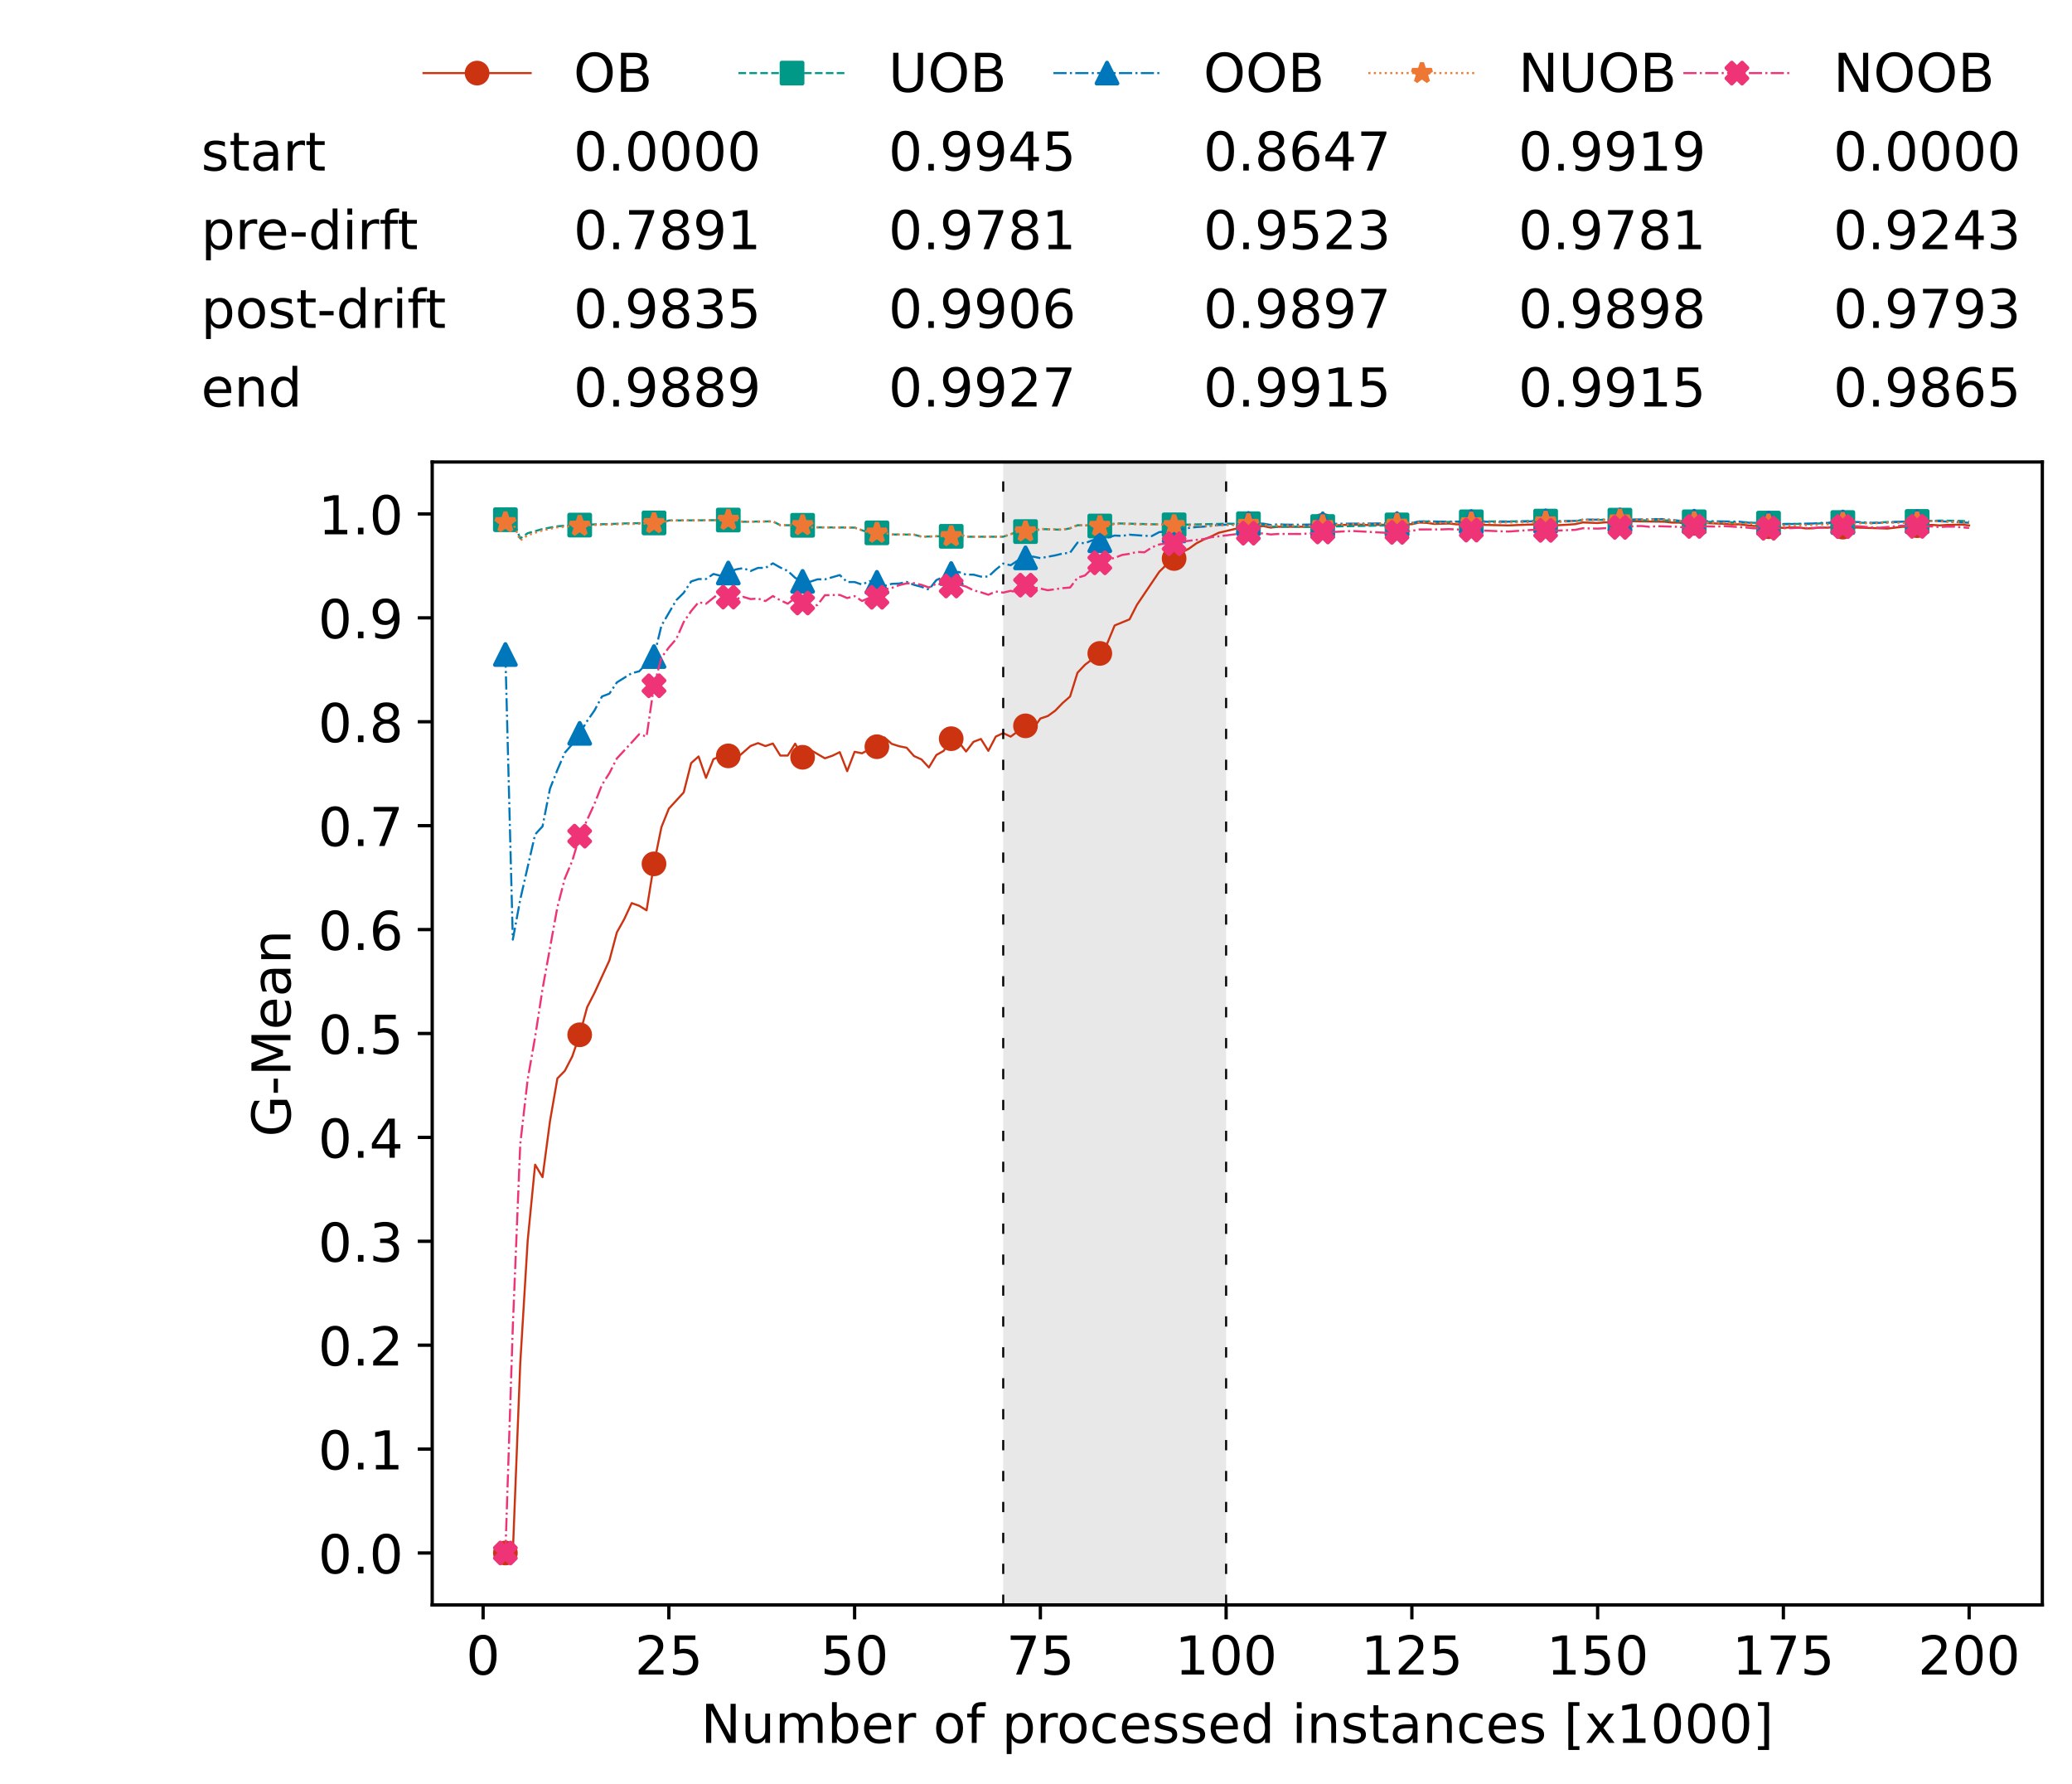 <?xml version="1.0" encoding="utf-8" standalone="no"?>
<!DOCTYPE svg PUBLIC "-//W3C//DTD SVG 1.1//EN"
  "http://www.w3.org/Graphics/SVG/1.1/DTD/svg11.dtd">
<!-- Created with matplotlib (https://matplotlib.org/) -->
<svg height="432.615pt" version="1.1" viewBox="0 0 502.65 432.615" width="502.65pt" xmlns="http://www.w3.org/2000/svg" xmlns:xlink="http://www.w3.org/1999/xlink">
 <defs>
  <style type="text/css">*{stroke-linecap:butt;stroke-linejoin:round;}</style>
 </defs>
 <g id="figure_1">
  <g id="patch_1">
   <path d="M 0 432.615 
L 502.65 432.615 
L 502.65 0 
L 0 0 
z
" style="fill:#ffffff;"/>
  </g>
  <g id="axes_1">
   <g id="patch_2">
    <path d="M 104.85 389.252 
L 495.45 389.252 
L 495.45 112.052 
L 104.85 112.052 
z
" style="fill:#ffffff;"/>
   </g>
   <g id="patch_3">
    <path clip-path="url(#p1e2c1321a2)" d="M 297.446 389.252 
L 297.446 112.052 
L 243.372 112.052 
L 243.372 389.252 
z
" style="fill:#d3d3d3;opacity:0.5;"/>
   </g>
   <g id="matplotlib.axis_1">
    <g id="xtick_1">
     <g id="line2d_1">
      <defs>
       <path d="M 0 0 
L 0 3.5 
" id="m40c2e74add" style="stroke:#000000;stroke-width:0.8;"/>
      </defs>
      <g>
       <use style="stroke:#000000;stroke-width:0.8;" x="117.197" xlink:href="#m40c2e74add" y="389.252"/>
      </g>
     </g>
     <g id="text_1">
      <!-- 0 -->
      <g transform="translate(113.061 406.13)scale(0.13 -0.13)">
       <defs>
        <path d="M 31.781 66.406 
Q 24.172 66.406 20.328 58.906 
Q 16.5 51.422 16.5 36.375 
Q 16.5 21.391 20.328 13.891 
Q 24.172 6.391 31.781 6.391 
Q 39.453 6.391 43.281 13.891 
Q 47.125 21.391 47.125 36.375 
Q 47.125 51.422 43.281 58.906 
Q 39.453 66.406 31.781 66.406 
z
M 31.781 74.219 
Q 44.047 74.219 50.516 64.516 
Q 56.984 54.828 56.984 36.375 
Q 56.984 17.969 50.516 8.266 
Q 44.047 -1.422 31.781 -1.422 
Q 19.531 -1.422 13.062 8.266 
Q 6.594 17.969 6.594 36.375 
Q 6.594 54.828 13.062 64.516 
Q 19.531 74.219 31.781 74.219 
z
" id="DejaVuSans-48"/>
       </defs>
       <use xlink:href="#DejaVuSans-48"/>
      </g>
     </g>
    </g>
    <g id="xtick_2">
     <g id="line2d_2">
      <g>
       <use style="stroke:#000000;stroke-width:0.8;" x="162.259" xlink:href="#m40c2e74add" y="389.252"/>
      </g>
     </g>
     <g id="text_2">
      <!-- 25 -->
      <g transform="translate(153.988 406.13)scale(0.13 -0.13)">
       <defs>
        <path d="M 19.188 8.297 
L 53.609 8.297 
L 53.609 0 
L 7.328 0 
L 7.328 8.297 
Q 12.938 14.109 22.625 23.891 
Q 32.328 33.688 34.812 36.531 
Q 39.547 41.844 41.422 45.531 
Q 43.312 49.219 43.312 52.781 
Q 43.312 58.594 39.234 62.25 
Q 35.156 65.922 28.609 65.922 
Q 23.969 65.922 18.812 64.312 
Q 13.672 62.703 7.812 59.422 
L 7.812 69.391 
Q 13.766 71.781 18.938 73 
Q 24.125 74.219 28.422 74.219 
Q 39.75 74.219 46.484 68.547 
Q 53.219 62.891 53.219 53.422 
Q 53.219 48.922 51.531 44.891 
Q 49.859 40.875 45.406 35.406 
Q 44.188 33.984 37.641 27.219 
Q 31.109 20.453 19.188 8.297 
z
" id="DejaVuSans-50"/>
        <path d="M 10.797 72.906 
L 49.516 72.906 
L 49.516 64.594 
L 19.828 64.594 
L 19.828 46.734 
Q 21.969 47.469 24.109 47.828 
Q 26.266 48.188 28.422 48.188 
Q 40.625 48.188 47.75 41.5 
Q 54.891 34.812 54.891 23.391 
Q 54.891 11.625 47.562 5.094 
Q 40.234 -1.422 26.906 -1.422 
Q 22.312 -1.422 17.547 -0.641 
Q 12.797 0.141 7.719 1.703 
L 7.719 11.625 
Q 12.109 9.234 16.797 8.062 
Q 21.484 6.891 26.703 6.891 
Q 35.156 6.891 40.078 11.328 
Q 45.016 15.766 45.016 23.391 
Q 45.016 31 40.078 35.438 
Q 35.156 39.891 26.703 39.891 
Q 22.75 39.891 18.812 39.016 
Q 14.891 38.141 10.797 36.281 
z
" id="DejaVuSans-53"/>
       </defs>
       <use xlink:href="#DejaVuSans-50"/>
       <use x="63.623" xlink:href="#DejaVuSans-53"/>
      </g>
     </g>
    </g>
    <g id="xtick_3">
     <g id="line2d_3">
      <g>
       <use style="stroke:#000000;stroke-width:0.8;" x="207.322" xlink:href="#m40c2e74add" y="389.252"/>
      </g>
     </g>
     <g id="text_3">
      <!-- 50 -->
      <g transform="translate(199.05 406.13)scale(0.13 -0.13)">
       <use xlink:href="#DejaVuSans-53"/>
       <use x="63.623" xlink:href="#DejaVuSans-48"/>
      </g>
     </g>
    </g>
    <g id="xtick_4">
     <g id="line2d_4">
      <g>
       <use style="stroke:#000000;stroke-width:0.8;" x="252.384" xlink:href="#m40c2e74add" y="389.252"/>
      </g>
     </g>
     <g id="text_4">
      <!-- 75 -->
      <g transform="translate(244.113 406.13)scale(0.13 -0.13)">
       <defs>
        <path d="M 8.203 72.906 
L 55.078 72.906 
L 55.078 68.703 
L 28.609 0 
L 18.312 0 
L 43.219 64.594 
L 8.203 64.594 
z
" id="DejaVuSans-55"/>
       </defs>
       <use xlink:href="#DejaVuSans-55"/>
       <use x="63.623" xlink:href="#DejaVuSans-53"/>
      </g>
     </g>
    </g>
    <g id="xtick_5">
     <g id="line2d_5">
      <g>
       <use style="stroke:#000000;stroke-width:0.8;" x="297.446" xlink:href="#m40c2e74add" y="389.252"/>
      </g>
     </g>
     <g id="text_5">
      <!-- 100 -->
      <g transform="translate(285.039 406.13)scale(0.13 -0.13)">
       <defs>
        <path d="M 12.406 8.297 
L 28.516 8.297 
L 28.516 63.922 
L 10.984 60.406 
L 10.984 69.391 
L 28.422 72.906 
L 38.281 72.906 
L 38.281 8.297 
L 54.391 8.297 
L 54.391 0 
L 12.406 0 
z
" id="DejaVuSans-49"/>
       </defs>
       <use xlink:href="#DejaVuSans-49"/>
       <use x="63.623" xlink:href="#DejaVuSans-48"/>
       <use x="127.246" xlink:href="#DejaVuSans-48"/>
      </g>
     </g>
    </g>
    <g id="xtick_6">
     <g id="line2d_6">
      <g>
       <use style="stroke:#000000;stroke-width:0.8;" x="342.509" xlink:href="#m40c2e74add" y="389.252"/>
      </g>
     </g>
     <g id="text_6">
      <!-- 125 -->
      <g transform="translate(330.102 406.13)scale(0.13 -0.13)">
       <use xlink:href="#DejaVuSans-49"/>
       <use x="63.623" xlink:href="#DejaVuSans-50"/>
       <use x="127.246" xlink:href="#DejaVuSans-53"/>
      </g>
     </g>
    </g>
    <g id="xtick_7">
     <g id="line2d_7">
      <g>
       <use style="stroke:#000000;stroke-width:0.8;" x="387.571" xlink:href="#m40c2e74add" y="389.252"/>
      </g>
     </g>
     <g id="text_7">
      <!-- 150 -->
      <g transform="translate(375.164 406.13)scale(0.13 -0.13)">
       <use xlink:href="#DejaVuSans-49"/>
       <use x="63.623" xlink:href="#DejaVuSans-53"/>
       <use x="127.246" xlink:href="#DejaVuSans-48"/>
      </g>
     </g>
    </g>
    <g id="xtick_8">
     <g id="line2d_8">
      <g>
       <use style="stroke:#000000;stroke-width:0.8;" x="432.633" xlink:href="#m40c2e74add" y="389.252"/>
      </g>
     </g>
     <g id="text_8">
      <!-- 175 -->
      <g transform="translate(420.226 406.13)scale(0.13 -0.13)">
       <use xlink:href="#DejaVuSans-49"/>
       <use x="63.623" xlink:href="#DejaVuSans-55"/>
       <use x="127.246" xlink:href="#DejaVuSans-53"/>
      </g>
     </g>
    </g>
    <g id="xtick_9">
     <g id="line2d_9">
      <g>
       <use style="stroke:#000000;stroke-width:0.8;" x="477.695" xlink:href="#m40c2e74add" y="389.252"/>
      </g>
     </g>
     <g id="text_9">
      <!-- 200 -->
      <g transform="translate(465.289 406.13)scale(0.13 -0.13)">
       <use xlink:href="#DejaVuSans-50"/>
       <use x="63.623" xlink:href="#DejaVuSans-48"/>
       <use x="127.246" xlink:href="#DejaVuSans-48"/>
      </g>
     </g>
    </g>
    <g id="text_10">
     <!-- Number of processed instances [x1000] -->
     <g transform="translate(170.025 422.711)scale(0.13 -0.13)">
      <defs>
       <path d="M 9.812 72.906 
L 23.094 72.906 
L 55.422 11.922 
L 55.422 72.906 
L 64.984 72.906 
L 64.984 0 
L 51.703 0 
L 19.391 60.984 
L 19.391 0 
L 9.812 0 
z
" id="DejaVuSans-78"/>
       <path d="M 8.5 21.578 
L 8.5 54.688 
L 17.484 54.688 
L 17.484 21.922 
Q 17.484 14.156 20.5 10.266 
Q 23.531 6.391 29.594 6.391 
Q 36.859 6.391 41.078 11.031 
Q 45.312 15.672 45.312 23.688 
L 45.312 54.688 
L 54.297 54.688 
L 54.297 0 
L 45.312 0 
L 45.312 8.406 
Q 42.047 3.422 37.719 1 
Q 33.406 -1.422 27.688 -1.422 
Q 18.266 -1.422 13.375 4.438 
Q 8.5 10.297 8.5 21.578 
z
M 31.109 56 
z
" id="DejaVuSans-117"/>
       <path d="M 52 44.188 
Q 55.375 50.25 60.062 53.125 
Q 64.75 56 71.094 56 
Q 79.641 56 84.281 50.016 
Q 88.922 44.047 88.922 33.016 
L 88.922 0 
L 79.891 0 
L 79.891 32.719 
Q 79.891 40.578 77.094 44.375 
Q 74.312 48.188 68.609 48.188 
Q 61.625 48.188 57.562 43.547 
Q 53.516 38.922 53.516 30.906 
L 53.516 0 
L 44.484 0 
L 44.484 32.719 
Q 44.484 40.625 41.703 44.406 
Q 38.922 48.188 33.109 48.188 
Q 26.219 48.188 22.156 43.531 
Q 18.109 38.875 18.109 30.906 
L 18.109 0 
L 9.078 0 
L 9.078 54.688 
L 18.109 54.688 
L 18.109 46.188 
Q 21.188 51.219 25.484 53.609 
Q 29.781 56 35.688 56 
Q 41.656 56 45.828 52.969 
Q 50 49.953 52 44.188 
z
" id="DejaVuSans-109"/>
       <path d="M 48.688 27.297 
Q 48.688 37.203 44.609 42.844 
Q 40.531 48.484 33.406 48.484 
Q 26.266 48.484 22.188 42.844 
Q 18.109 37.203 18.109 27.297 
Q 18.109 17.391 22.188 11.75 
Q 26.266 6.109 33.406 6.109 
Q 40.531 6.109 44.609 11.75 
Q 48.688 17.391 48.688 27.297 
z
M 18.109 46.391 
Q 20.953 51.266 25.266 53.625 
Q 29.594 56 35.594 56 
Q 45.562 56 51.781 48.094 
Q 58.016 40.188 58.016 27.297 
Q 58.016 14.406 51.781 6.484 
Q 45.562 -1.422 35.594 -1.422 
Q 29.594 -1.422 25.266 0.953 
Q 20.953 3.328 18.109 8.203 
L 18.109 0 
L 9.078 0 
L 9.078 75.984 
L 18.109 75.984 
z
" id="DejaVuSans-98"/>
       <path d="M 56.203 29.594 
L 56.203 25.203 
L 14.891 25.203 
Q 15.484 15.922 20.484 11.062 
Q 25.484 6.203 34.422 6.203 
Q 39.594 6.203 44.453 7.469 
Q 49.312 8.734 54.109 11.281 
L 54.109 2.781 
Q 49.266 0.734 44.188 -0.344 
Q 39.109 -1.422 33.891 -1.422 
Q 20.797 -1.422 13.156 6.188 
Q 5.516 13.812 5.516 26.812 
Q 5.516 40.234 12.766 48.109 
Q 20.016 56 32.328 56 
Q 43.359 56 49.781 48.891 
Q 56.203 41.797 56.203 29.594 
z
M 47.219 32.234 
Q 47.125 39.594 43.094 43.984 
Q 39.062 48.391 32.422 48.391 
Q 24.906 48.391 20.391 44.141 
Q 15.875 39.891 15.188 32.172 
z
" id="DejaVuSans-101"/>
       <path d="M 41.109 46.297 
Q 39.594 47.172 37.812 47.578 
Q 36.031 48 33.891 48 
Q 26.266 48 22.188 43.047 
Q 18.109 38.094 18.109 28.812 
L 18.109 0 
L 9.078 0 
L 9.078 54.688 
L 18.109 54.688 
L 18.109 46.188 
Q 20.953 51.172 25.484 53.578 
Q 30.031 56 36.531 56 
Q 37.453 56 38.578 55.875 
Q 39.703 55.766 41.062 55.516 
z
" id="DejaVuSans-114"/>
       <path id="DejaVuSans-32"/>
       <path d="M 30.609 48.391 
Q 23.391 48.391 19.188 42.75 
Q 14.984 37.109 14.984 27.297 
Q 14.984 17.484 19.156 11.844 
Q 23.344 6.203 30.609 6.203 
Q 37.797 6.203 41.984 11.859 
Q 46.188 17.531 46.188 27.297 
Q 46.188 37.016 41.984 42.703 
Q 37.797 48.391 30.609 48.391 
z
M 30.609 56 
Q 42.328 56 49.016 48.375 
Q 55.719 40.766 55.719 27.297 
Q 55.719 13.875 49.016 6.219 
Q 42.328 -1.422 30.609 -1.422 
Q 18.844 -1.422 12.172 6.219 
Q 5.516 13.875 5.516 27.297 
Q 5.516 40.766 12.172 48.375 
Q 18.844 56 30.609 56 
z
" id="DejaVuSans-111"/>
       <path d="M 37.109 75.984 
L 37.109 68.5 
L 28.516 68.5 
Q 23.688 68.5 21.797 66.547 
Q 19.922 64.594 19.922 59.516 
L 19.922 54.688 
L 34.719 54.688 
L 34.719 47.703 
L 19.922 47.703 
L 19.922 0 
L 10.891 0 
L 10.891 47.703 
L 2.297 47.703 
L 2.297 54.688 
L 10.891 54.688 
L 10.891 58.5 
Q 10.891 67.625 15.141 71.797 
Q 19.391 75.984 28.609 75.984 
z
" id="DejaVuSans-102"/>
       <path d="M 18.109 8.203 
L 18.109 -20.797 
L 9.078 -20.797 
L 9.078 54.688 
L 18.109 54.688 
L 18.109 46.391 
Q 20.953 51.266 25.266 53.625 
Q 29.594 56 35.594 56 
Q 45.562 56 51.781 48.094 
Q 58.016 40.188 58.016 27.297 
Q 58.016 14.406 51.781 6.484 
Q 45.562 -1.422 35.594 -1.422 
Q 29.594 -1.422 25.266 0.953 
Q 20.953 3.328 18.109 8.203 
z
M 48.688 27.297 
Q 48.688 37.203 44.609 42.844 
Q 40.531 48.484 33.406 48.484 
Q 26.266 48.484 22.188 42.844 
Q 18.109 37.203 18.109 27.297 
Q 18.109 17.391 22.188 11.75 
Q 26.266 6.109 33.406 6.109 
Q 40.531 6.109 44.609 11.75 
Q 48.688 17.391 48.688 27.297 
z
" id="DejaVuSans-112"/>
       <path d="M 48.781 52.594 
L 48.781 44.188 
Q 44.969 46.297 41.141 47.344 
Q 37.312 48.391 33.406 48.391 
Q 24.656 48.391 19.812 42.844 
Q 14.984 37.312 14.984 27.297 
Q 14.984 17.281 19.812 11.734 
Q 24.656 6.203 33.406 6.203 
Q 37.312 6.203 41.141 7.25 
Q 44.969 8.297 48.781 10.406 
L 48.781 2.094 
Q 45.016 0.344 40.984 -0.531 
Q 36.969 -1.422 32.422 -1.422 
Q 20.062 -1.422 12.781 6.344 
Q 5.516 14.109 5.516 27.297 
Q 5.516 40.672 12.859 48.328 
Q 20.219 56 33.016 56 
Q 37.156 56 41.109 55.141 
Q 45.062 54.297 48.781 52.594 
z
" id="DejaVuSans-99"/>
       <path d="M 44.281 53.078 
L 44.281 44.578 
Q 40.484 46.531 36.375 47.5 
Q 32.281 48.484 27.875 48.484 
Q 21.188 48.484 17.844 46.438 
Q 14.5 44.391 14.5 40.281 
Q 14.5 37.156 16.891 35.375 
Q 19.281 33.594 26.516 31.984 
L 29.594 31.297 
Q 39.156 29.25 43.188 25.516 
Q 47.219 21.781 47.219 15.094 
Q 47.219 7.469 41.188 3.016 
Q 35.156 -1.422 24.609 -1.422 
Q 20.219 -1.422 15.453 -0.562 
Q 10.688 0.297 5.422 2 
L 5.422 11.281 
Q 10.406 8.688 15.234 7.391 
Q 20.062 6.109 24.812 6.109 
Q 31.156 6.109 34.562 8.281 
Q 37.984 10.453 37.984 14.406 
Q 37.984 18.062 35.516 20.016 
Q 33.062 21.969 24.703 23.781 
L 21.578 24.516 
Q 13.234 26.266 9.516 29.906 
Q 5.812 33.547 5.812 39.891 
Q 5.812 47.609 11.281 51.797 
Q 16.75 56 26.812 56 
Q 31.781 56 36.172 55.266 
Q 40.578 54.547 44.281 53.078 
z
" id="DejaVuSans-115"/>
       <path d="M 45.406 46.391 
L 45.406 75.984 
L 54.391 75.984 
L 54.391 0 
L 45.406 0 
L 45.406 8.203 
Q 42.578 3.328 38.25 0.953 
Q 33.938 -1.422 27.875 -1.422 
Q 17.969 -1.422 11.734 6.484 
Q 5.516 14.406 5.516 27.297 
Q 5.516 40.188 11.734 48.094 
Q 17.969 56 27.875 56 
Q 33.938 56 38.25 53.625 
Q 42.578 51.266 45.406 46.391 
z
M 14.797 27.297 
Q 14.797 17.391 18.875 11.75 
Q 22.953 6.109 30.078 6.109 
Q 37.203 6.109 41.297 11.75 
Q 45.406 17.391 45.406 27.297 
Q 45.406 37.203 41.297 42.844 
Q 37.203 48.484 30.078 48.484 
Q 22.953 48.484 18.875 42.844 
Q 14.797 37.203 14.797 27.297 
z
" id="DejaVuSans-100"/>
       <path d="M 9.422 54.688 
L 18.406 54.688 
L 18.406 0 
L 9.422 0 
z
M 9.422 75.984 
L 18.406 75.984 
L 18.406 64.594 
L 9.422 64.594 
z
" id="DejaVuSans-105"/>
       <path d="M 54.891 33.016 
L 54.891 0 
L 45.906 0 
L 45.906 32.719 
Q 45.906 40.484 42.875 44.328 
Q 39.844 48.188 33.797 48.188 
Q 26.516 48.188 22.312 43.547 
Q 18.109 38.922 18.109 30.906 
L 18.109 0 
L 9.078 0 
L 9.078 54.688 
L 18.109 54.688 
L 18.109 46.188 
Q 21.344 51.125 25.703 53.562 
Q 30.078 56 35.797 56 
Q 45.219 56 50.047 50.172 
Q 54.891 44.344 54.891 33.016 
z
" id="DejaVuSans-110"/>
       <path d="M 18.312 70.219 
L 18.312 54.688 
L 36.812 54.688 
L 36.812 47.703 
L 18.312 47.703 
L 18.312 18.016 
Q 18.312 11.328 20.141 9.422 
Q 21.969 7.516 27.594 7.516 
L 36.812 7.516 
L 36.812 0 
L 27.594 0 
Q 17.188 0 13.234 3.875 
Q 9.281 7.766 9.281 18.016 
L 9.281 47.703 
L 2.688 47.703 
L 2.688 54.688 
L 9.281 54.688 
L 9.281 70.219 
z
" id="DejaVuSans-116"/>
       <path d="M 34.281 27.484 
Q 23.391 27.484 19.188 25 
Q 14.984 22.516 14.984 16.5 
Q 14.984 11.719 18.141 8.906 
Q 21.297 6.109 26.703 6.109 
Q 34.188 6.109 38.703 11.406 
Q 43.219 16.703 43.219 25.484 
L 43.219 27.484 
z
M 52.203 31.203 
L 52.203 0 
L 43.219 0 
L 43.219 8.297 
Q 40.141 3.328 35.547 0.953 
Q 30.953 -1.422 24.312 -1.422 
Q 15.922 -1.422 10.953 3.297 
Q 6 8.016 6 15.922 
Q 6 25.141 12.172 29.828 
Q 18.359 34.516 30.609 34.516 
L 43.219 34.516 
L 43.219 35.406 
Q 43.219 41.609 39.141 45 
Q 35.062 48.391 27.688 48.391 
Q 23 48.391 18.547 47.266 
Q 14.109 46.141 10.016 43.891 
L 10.016 52.203 
Q 14.938 54.109 19.578 55.047 
Q 24.219 56 28.609 56 
Q 40.484 56 46.344 49.844 
Q 52.203 43.703 52.203 31.203 
z
" id="DejaVuSans-97"/>
       <path d="M 8.594 75.984 
L 29.297 75.984 
L 29.297 69 
L 17.578 69 
L 17.578 -6.203 
L 29.297 -6.203 
L 29.297 -13.188 
L 8.594 -13.188 
z
" id="DejaVuSans-91"/>
       <path d="M 54.891 54.688 
L 35.109 28.078 
L 55.906 0 
L 45.312 0 
L 29.391 21.484 
L 13.484 0 
L 2.875 0 
L 24.125 28.609 
L 4.688 54.688 
L 15.281 54.688 
L 29.781 35.203 
L 44.281 54.688 
z
" id="DejaVuSans-120"/>
       <path d="M 30.422 75.984 
L 30.422 -13.188 
L 9.719 -13.188 
L 9.719 -6.203 
L 21.391 -6.203 
L 21.391 69 
L 9.719 69 
L 9.719 75.984 
z
" id="DejaVuSans-93"/>
      </defs>
      <use xlink:href="#DejaVuSans-78"/>
      <use x="74.805" xlink:href="#DejaVuSans-117"/>
      <use x="138.184" xlink:href="#DejaVuSans-109"/>
      <use x="235.596" xlink:href="#DejaVuSans-98"/>
      <use x="299.072" xlink:href="#DejaVuSans-101"/>
      <use x="360.596" xlink:href="#DejaVuSans-114"/>
      <use x="401.709" xlink:href="#DejaVuSans-32"/>
      <use x="433.496" xlink:href="#DejaVuSans-111"/>
      <use x="494.678" xlink:href="#DejaVuSans-102"/>
      <use x="529.883" xlink:href="#DejaVuSans-32"/>
      <use x="561.67" xlink:href="#DejaVuSans-112"/>
      <use x="625.146" xlink:href="#DejaVuSans-114"/>
      <use x="664.01" xlink:href="#DejaVuSans-111"/>
      <use x="725.191" xlink:href="#DejaVuSans-99"/>
      <use x="780.172" xlink:href="#DejaVuSans-101"/>
      <use x="841.695" xlink:href="#DejaVuSans-115"/>
      <use x="893.795" xlink:href="#DejaVuSans-115"/>
      <use x="945.895" xlink:href="#DejaVuSans-101"/>
      <use x="1007.418" xlink:href="#DejaVuSans-100"/>
      <use x="1070.895" xlink:href="#DejaVuSans-32"/>
      <use x="1102.682" xlink:href="#DejaVuSans-105"/>
      <use x="1130.465" xlink:href="#DejaVuSans-110"/>
      <use x="1193.844" xlink:href="#DejaVuSans-115"/>
      <use x="1245.943" xlink:href="#DejaVuSans-116"/>
      <use x="1285.152" xlink:href="#DejaVuSans-97"/>
      <use x="1346.432" xlink:href="#DejaVuSans-110"/>
      <use x="1409.811" xlink:href="#DejaVuSans-99"/>
      <use x="1464.791" xlink:href="#DejaVuSans-101"/>
      <use x="1526.314" xlink:href="#DejaVuSans-115"/>
      <use x="1578.414" xlink:href="#DejaVuSans-32"/>
      <use x="1610.201" xlink:href="#DejaVuSans-91"/>
      <use x="1649.215" xlink:href="#DejaVuSans-120"/>
      <use x="1708.395" xlink:href="#DejaVuSans-49"/>
      <use x="1772.018" xlink:href="#DejaVuSans-48"/>
      <use x="1835.641" xlink:href="#DejaVuSans-48"/>
      <use x="1899.264" xlink:href="#DejaVuSans-48"/>
      <use x="1962.887" xlink:href="#DejaVuSans-93"/>
     </g>
    </g>
   </g>
   <g id="matplotlib.axis_2">
    <g id="ytick_1">
     <g id="line2d_10">
      <defs>
       <path d="M 0 0 
L -3.5 0 
" id="m9b52421606" style="stroke:#000000;stroke-width:0.8;"/>
      </defs>
      <g>
       <use style="stroke:#000000;stroke-width:0.8;" x="104.85" xlink:href="#m9b52421606" y="376.652"/>
      </g>
     </g>
     <g id="text_11">
      <!-- 0.0 -->
      <g transform="translate(77.176 381.591)scale(0.13 -0.13)">
       <defs>
        <path d="M 10.688 12.406 
L 21 12.406 
L 21 0 
L 10.688 0 
z
" id="DejaVuSans-46"/>
       </defs>
       <use xlink:href="#DejaVuSans-48"/>
       <use x="63.623" xlink:href="#DejaVuSans-46"/>
       <use x="95.41" xlink:href="#DejaVuSans-48"/>
      </g>
     </g>
    </g>
    <g id="ytick_2">
     <g id="line2d_11">
      <g>
       <use style="stroke:#000000;stroke-width:0.8;" x="104.85" xlink:href="#m9b52421606" y="351.452"/>
      </g>
     </g>
     <g id="text_12">
      <!-- 0.1 -->
      <g transform="translate(77.176 356.391)scale(0.13 -0.13)">
       <use xlink:href="#DejaVuSans-48"/>
       <use x="63.623" xlink:href="#DejaVuSans-46"/>
       <use x="95.41" xlink:href="#DejaVuSans-49"/>
      </g>
     </g>
    </g>
    <g id="ytick_3">
     <g id="line2d_12">
      <g>
       <use style="stroke:#000000;stroke-width:0.8;" x="104.85" xlink:href="#m9b52421606" y="326.252"/>
      </g>
     </g>
     <g id="text_13">
      <!-- 0.2 -->
      <g transform="translate(77.176 331.191)scale(0.13 -0.13)">
       <use xlink:href="#DejaVuSans-48"/>
       <use x="63.623" xlink:href="#DejaVuSans-46"/>
       <use x="95.41" xlink:href="#DejaVuSans-50"/>
      </g>
     </g>
    </g>
    <g id="ytick_4">
     <g id="line2d_13">
      <g>
       <use style="stroke:#000000;stroke-width:0.8;" x="104.85" xlink:href="#m9b52421606" y="301.052"/>
      </g>
     </g>
     <g id="text_14">
      <!-- 0.3 -->
      <g transform="translate(77.176 305.991)scale(0.13 -0.13)">
       <defs>
        <path d="M 40.578 39.312 
Q 47.656 37.797 51.625 33 
Q 55.609 28.219 55.609 21.188 
Q 55.609 10.406 48.188 4.484 
Q 40.766 -1.422 27.094 -1.422 
Q 22.516 -1.422 17.656 -0.516 
Q 12.797 0.391 7.625 2.203 
L 7.625 11.719 
Q 11.719 9.328 16.594 8.109 
Q 21.484 6.891 26.812 6.891 
Q 36.078 6.891 40.938 10.547 
Q 45.797 14.203 45.797 21.188 
Q 45.797 27.641 41.281 31.266 
Q 36.766 34.906 28.719 34.906 
L 20.219 34.906 
L 20.219 43.016 
L 29.109 43.016 
Q 36.375 43.016 40.234 45.922 
Q 44.094 48.828 44.094 54.297 
Q 44.094 59.906 40.109 62.906 
Q 36.141 65.922 28.719 65.922 
Q 24.656 65.922 20.016 65.031 
Q 15.375 64.156 9.812 62.312 
L 9.812 71.094 
Q 15.438 72.656 20.344 73.438 
Q 25.25 74.219 29.594 74.219 
Q 40.828 74.219 47.359 69.109 
Q 53.906 64.016 53.906 55.328 
Q 53.906 49.266 50.438 45.094 
Q 46.969 40.922 40.578 39.312 
z
" id="DejaVuSans-51"/>
       </defs>
       <use xlink:href="#DejaVuSans-48"/>
       <use x="63.623" xlink:href="#DejaVuSans-46"/>
       <use x="95.41" xlink:href="#DejaVuSans-51"/>
      </g>
     </g>
    </g>
    <g id="ytick_5">
     <g id="line2d_14">
      <g>
       <use style="stroke:#000000;stroke-width:0.8;" x="104.85" xlink:href="#m9b52421606" y="275.852"/>
      </g>
     </g>
     <g id="text_15">
      <!-- 0.4 -->
      <g transform="translate(77.176 280.791)scale(0.13 -0.13)">
       <defs>
        <path d="M 37.797 64.312 
L 12.891 25.391 
L 37.797 25.391 
z
M 35.203 72.906 
L 47.609 72.906 
L 47.609 25.391 
L 58.016 25.391 
L 58.016 17.188 
L 47.609 17.188 
L 47.609 0 
L 37.797 0 
L 37.797 17.188 
L 4.891 17.188 
L 4.891 26.703 
z
" id="DejaVuSans-52"/>
       </defs>
       <use xlink:href="#DejaVuSans-48"/>
       <use x="63.623" xlink:href="#DejaVuSans-46"/>
       <use x="95.41" xlink:href="#DejaVuSans-52"/>
      </g>
     </g>
    </g>
    <g id="ytick_6">
     <g id="line2d_15">
      <g>
       <use style="stroke:#000000;stroke-width:0.8;" x="104.85" xlink:href="#m9b52421606" y="250.652"/>
      </g>
     </g>
     <g id="text_16">
      <!-- 0.5 -->
      <g transform="translate(77.176 255.591)scale(0.13 -0.13)">
       <use xlink:href="#DejaVuSans-48"/>
       <use x="63.623" xlink:href="#DejaVuSans-46"/>
       <use x="95.41" xlink:href="#DejaVuSans-53"/>
      </g>
     </g>
    </g>
    <g id="ytick_7">
     <g id="line2d_16">
      <g>
       <use style="stroke:#000000;stroke-width:0.8;" x="104.85" xlink:href="#m9b52421606" y="225.452"/>
      </g>
     </g>
     <g id="text_17">
      <!-- 0.6 -->
      <g transform="translate(77.176 230.391)scale(0.13 -0.13)">
       <defs>
        <path d="M 33.016 40.375 
Q 26.375 40.375 22.484 35.828 
Q 18.609 31.297 18.609 23.391 
Q 18.609 15.531 22.484 10.953 
Q 26.375 6.391 33.016 6.391 
Q 39.656 6.391 43.531 10.953 
Q 47.406 15.531 47.406 23.391 
Q 47.406 31.297 43.531 35.828 
Q 39.656 40.375 33.016 40.375 
z
M 52.594 71.297 
L 52.594 62.312 
Q 48.875 64.062 45.094 64.984 
Q 41.312 65.922 37.594 65.922 
Q 27.828 65.922 22.672 59.328 
Q 17.531 52.734 16.797 39.406 
Q 19.672 43.656 24.016 45.922 
Q 28.375 48.188 33.594 48.188 
Q 44.578 48.188 50.953 41.516 
Q 57.328 34.859 57.328 23.391 
Q 57.328 12.156 50.688 5.359 
Q 44.047 -1.422 33.016 -1.422 
Q 20.359 -1.422 13.672 8.266 
Q 6.984 17.969 6.984 36.375 
Q 6.984 53.656 15.188 63.938 
Q 23.391 74.219 37.203 74.219 
Q 40.922 74.219 44.703 73.484 
Q 48.484 72.75 52.594 71.297 
z
" id="DejaVuSans-54"/>
       </defs>
       <use xlink:href="#DejaVuSans-48"/>
       <use x="63.623" xlink:href="#DejaVuSans-46"/>
       <use x="95.41" xlink:href="#DejaVuSans-54"/>
      </g>
     </g>
    </g>
    <g id="ytick_8">
     <g id="line2d_17">
      <g>
       <use style="stroke:#000000;stroke-width:0.8;" x="104.85" xlink:href="#m9b52421606" y="200.252"/>
      </g>
     </g>
     <g id="text_18">
      <!-- 0.7 -->
      <g transform="translate(77.176 205.191)scale(0.13 -0.13)">
       <use xlink:href="#DejaVuSans-48"/>
       <use x="63.623" xlink:href="#DejaVuSans-46"/>
       <use x="95.41" xlink:href="#DejaVuSans-55"/>
      </g>
     </g>
    </g>
    <g id="ytick_9">
     <g id="line2d_18">
      <g>
       <use style="stroke:#000000;stroke-width:0.8;" x="104.85" xlink:href="#m9b52421606" y="175.052"/>
      </g>
     </g>
     <g id="text_19">
      <!-- 0.8 -->
      <g transform="translate(77.176 179.991)scale(0.13 -0.13)">
       <defs>
        <path d="M 31.781 34.625 
Q 24.75 34.625 20.719 30.859 
Q 16.703 27.094 16.703 20.516 
Q 16.703 13.922 20.719 10.156 
Q 24.75 6.391 31.781 6.391 
Q 38.812 6.391 42.859 10.172 
Q 46.922 13.969 46.922 20.516 
Q 46.922 27.094 42.891 30.859 
Q 38.875 34.625 31.781 34.625 
z
M 21.922 38.812 
Q 15.578 40.375 12.031 44.719 
Q 8.5 49.078 8.5 55.328 
Q 8.5 64.062 14.719 69.141 
Q 20.953 74.219 31.781 74.219 
Q 42.672 74.219 48.875 69.141 
Q 55.078 64.062 55.078 55.328 
Q 55.078 49.078 51.531 44.719 
Q 48 40.375 41.703 38.812 
Q 48.828 37.156 52.797 32.312 
Q 56.781 27.484 56.781 20.516 
Q 56.781 9.906 50.312 4.234 
Q 43.844 -1.422 31.781 -1.422 
Q 19.734 -1.422 13.25 4.234 
Q 6.781 9.906 6.781 20.516 
Q 6.781 27.484 10.781 32.312 
Q 14.797 37.156 21.922 38.812 
z
M 18.312 54.391 
Q 18.312 48.734 21.844 45.562 
Q 25.391 42.391 31.781 42.391 
Q 38.141 42.391 41.719 45.562 
Q 45.312 48.734 45.312 54.391 
Q 45.312 60.062 41.719 63.234 
Q 38.141 66.406 31.781 66.406 
Q 25.391 66.406 21.844 63.234 
Q 18.312 60.062 18.312 54.391 
z
" id="DejaVuSans-56"/>
       </defs>
       <use xlink:href="#DejaVuSans-48"/>
       <use x="63.623" xlink:href="#DejaVuSans-46"/>
       <use x="95.41" xlink:href="#DejaVuSans-56"/>
      </g>
     </g>
    </g>
    <g id="ytick_10">
     <g id="line2d_19">
      <g>
       <use style="stroke:#000000;stroke-width:0.8;" x="104.85" xlink:href="#m9b52421606" y="149.852"/>
      </g>
     </g>
     <g id="text_20">
      <!-- 0.9 -->
      <g transform="translate(77.176 154.791)scale(0.13 -0.13)">
       <defs>
        <path d="M 10.984 1.516 
L 10.984 10.5 
Q 14.703 8.734 18.5 7.812 
Q 22.312 6.891 25.984 6.891 
Q 35.75 6.891 40.891 13.453 
Q 46.047 20.016 46.781 33.406 
Q 43.953 29.203 39.594 26.953 
Q 35.25 24.703 29.984 24.703 
Q 19.047 24.703 12.672 31.312 
Q 6.297 37.938 6.297 49.422 
Q 6.297 60.641 12.938 67.422 
Q 19.578 74.219 30.609 74.219 
Q 43.266 74.219 49.922 64.516 
Q 56.594 54.828 56.594 36.375 
Q 56.594 19.141 48.406 8.859 
Q 40.234 -1.422 26.422 -1.422 
Q 22.703 -1.422 18.891 -0.688 
Q 15.094 0.047 10.984 1.516 
z
M 30.609 32.422 
Q 37.25 32.422 41.125 36.953 
Q 45.016 41.5 45.016 49.422 
Q 45.016 57.281 41.125 61.844 
Q 37.25 66.406 30.609 66.406 
Q 23.969 66.406 20.094 61.844 
Q 16.219 57.281 16.219 49.422 
Q 16.219 41.5 20.094 36.953 
Q 23.969 32.422 30.609 32.422 
z
" id="DejaVuSans-57"/>
       </defs>
       <use xlink:href="#DejaVuSans-48"/>
       <use x="63.623" xlink:href="#DejaVuSans-46"/>
       <use x="95.41" xlink:href="#DejaVuSans-57"/>
      </g>
     </g>
    </g>
    <g id="ytick_11">
     <g id="line2d_20">
      <g>
       <use style="stroke:#000000;stroke-width:0.8;" x="104.85" xlink:href="#m9b52421606" y="124.652"/>
      </g>
     </g>
     <g id="text_21">
      <!-- 1.0 -->
      <g transform="translate(77.176 129.591)scale(0.13 -0.13)">
       <use xlink:href="#DejaVuSans-49"/>
       <use x="63.623" xlink:href="#DejaVuSans-46"/>
       <use x="95.41" xlink:href="#DejaVuSans-48"/>
      </g>
     </g>
    </g>
    <g id="text_22">
     <!-- G-Mean -->
     <g transform="translate(70.472 275.744)rotate(-90)scale(0.13 -0.13)">
      <defs>
       <path d="M 59.516 10.406 
L 59.516 29.984 
L 43.406 29.984 
L 43.406 38.094 
L 69.281 38.094 
L 69.281 6.781 
Q 63.578 2.734 56.688 0.656 
Q 49.812 -1.422 42 -1.422 
Q 24.906 -1.422 15.25 8.562 
Q 5.609 18.562 5.609 36.375 
Q 5.609 54.25 15.25 64.234 
Q 24.906 74.219 42 74.219 
Q 49.125 74.219 55.547 72.453 
Q 61.969 70.703 67.391 67.281 
L 67.391 56.781 
Q 61.922 61.422 55.766 63.766 
Q 49.609 66.109 42.828 66.109 
Q 29.438 66.109 22.719 58.641 
Q 16.016 51.172 16.016 36.375 
Q 16.016 21.625 22.719 14.156 
Q 29.438 6.688 42.828 6.688 
Q 48.047 6.688 52.141 7.594 
Q 56.25 8.5 59.516 10.406 
z
" id="DejaVuSans-71"/>
       <path d="M 4.891 31.391 
L 31.203 31.391 
L 31.203 23.391 
L 4.891 23.391 
z
" id="DejaVuSans-45"/>
       <path d="M 9.812 72.906 
L 24.516 72.906 
L 43.109 23.297 
L 61.812 72.906 
L 76.516 72.906 
L 76.516 0 
L 66.891 0 
L 66.891 64.016 
L 48.094 14.016 
L 38.188 14.016 
L 19.391 64.016 
L 19.391 0 
L 9.812 0 
z
" id="DejaVuSans-77"/>
      </defs>
      <use xlink:href="#DejaVuSans-71"/>
      <use x="77.49" xlink:href="#DejaVuSans-45"/>
      <use x="113.574" xlink:href="#DejaVuSans-77"/>
      <use x="199.854" xlink:href="#DejaVuSans-101"/>
      <use x="261.377" xlink:href="#DejaVuSans-97"/>
      <use x="322.656" xlink:href="#DejaVuSans-110"/>
     </g>
    </g>
   </g>
   <g id="line2d_21"/>
   <g id="line2d_22"/>
   <g id="line2d_23"/>
   <g id="line2d_24"/>
   <g id="line2d_25"/>
   <g id="line2d_26">
    <path clip-path="url(#p1e2c1321a2)" d="M 122.605 376.652 
L 124.407 376.652 
L 126.21 330.643 
L 128.012 300.902 
L 129.815 282.469 
L 131.617 285.503 
L 133.419 271.936 
L 135.222 261.547 
L 137.024 259.714 
L 138.827 256.219 
L 140.629 250.968 
L 142.432 244.296 
L 144.234 240.777 
L 147.839 232.919 
L 149.642 226.152 
L 151.444 222.902 
L 153.247 219.034 
L 155.049 219.676 
L 156.852 220.789 
L 158.654 209.52 
L 160.457 200.615 
L 162.259 196.119 
L 165.864 192.187 
L 167.667 185.075 
L 169.469 183.468 
L 171.272 188.66 
L 173.074 184.128 
L 174.877 183.322 
L 176.679 183.327 
L 178.482 184.09 
L 182.087 180.919 
L 183.889 180.231 
L 185.692 180.952 
L 187.494 180.328 
L 189.297 183.252 
L 191.099 183.248 
L 192.902 180.36 
L 194.704 183.665 
L 196.507 181.824 
L 200.112 183.916 
L 201.914 183.297 
L 203.717 182.423 
L 205.519 187.038 
L 207.322 182.333 
L 209.124 182.705 
L 210.927 181.718 
L 212.729 181.104 
L 214.532 178.842 
L 216.334 180.416 
L 218.137 180.987 
L 219.939 181.348 
L 221.742 183.377 
L 223.544 184.187 
L 225.347 186.131 
L 227.149 183.118 
L 228.952 182.092 
L 230.754 179.156 
L 232.557 179.94 
L 234.359 182.267 
L 236.162 179.914 
L 237.964 179.23 
L 239.767 182.106 
L 241.569 178.648 
L 243.372 177.798 
L 245.174 178.659 
L 248.779 176.043 
L 250.581 176.843 
L 252.384 174.267 
L 254.186 173.663 
L 255.989 172.366 
L 257.791 170.502 
L 259.594 168.921 
L 261.396 163.151 
L 263.199 161.24 
L 266.804 158.479 
L 268.606 156.063 
L 270.409 151.691 
L 274.014 150.212 
L 275.816 146.684 
L 281.224 138.675 
L 283.026 136.907 
L 286.631 134.018 
L 288.434 133.065 
L 290.236 131.776 
L 292.039 130.849 
L 293.841 130.102 
L 295.644 129.215 
L 301.051 127.944 
L 304.656 127.688 
L 306.459 127.592 
L 308.261 127.963 
L 310.064 127.762 
L 317.274 127.753 
L 322.681 127.462 
L 326.286 127.31 
L 328.089 127.336 
L 329.891 127.225 
L 331.694 127.347 
L 342.509 127.129 
L 344.311 126.734 
L 346.114 126.816 
L 347.916 127.063 
L 351.521 126.973 
L 353.324 127.161 
L 365.941 127.43 
L 373.151 127.149 
L 376.756 127.446 
L 380.361 127.252 
L 382.163 127.117 
L 383.966 126.712 
L 387.571 126.846 
L 389.373 126.695 
L 392.978 126.605 
L 394.781 126.415 
L 403.793 126.536 
L 405.596 126.746 
L 407.398 126.752 
L 409.201 127.167 
L 411.003 126.924 
L 412.806 126.822 
L 418.213 127.043 
L 420.016 127.178 
L 421.818 127.161 
L 425.423 127.573 
L 427.226 127.504 
L 430.831 127.933 
L 432.633 128.029 
L 434.436 127.919 
L 436.238 127.925 
L 438.041 128.153 
L 439.843 128.132 
L 441.646 127.929 
L 443.448 127.991 
L 445.251 127.638 
L 447.053 127.84 
L 457.868 128.193 
L 461.473 127.773 
L 463.276 127.794 
L 465.078 127.488 
L 468.683 127.304 
L 470.485 127.434 
L 472.288 127.317 
L 475.893 127.233 
L 477.695 127.442 
L 477.695 127.442 
" style="fill:none;stroke:#cc3311;stroke-linecap:square;stroke-width:0.5;"/>
    <defs>
     <path d="M 0 2.5 
C 0.663 2.5 1.299 2.237 1.768 1.768 
C 2.237 1.299 2.5 0.663 2.5 0 
C 2.5 -0.663 2.237 -1.299 1.768 -1.768 
C 1.299 -2.237 0.663 -2.5 0 -2.5 
C -0.663 -2.5 -1.299 -2.237 -1.768 -1.768 
C -2.237 -1.299 -2.5 -0.663 -2.5 0 
C -2.5 0.663 -2.237 1.299 -1.768 1.768 
C -1.299 2.237 -0.663 2.5 0 2.5 
z
" id="m5ac325ed7d" style="stroke:#cc3311;"/>
    </defs>
    <g clip-path="url(#p1e2c1321a2)">
     <use style="fill:#cc3311;stroke:#cc3311;" x="122.605" xlink:href="#m5ac325ed7d" y="376.652"/>
     <use style="fill:#cc3311;stroke:#cc3311;" x="140.629" xlink:href="#m5ac325ed7d" y="250.968"/>
     <use style="fill:#cc3311;stroke:#cc3311;" x="158.654" xlink:href="#m5ac325ed7d" y="209.52"/>
     <use style="fill:#cc3311;stroke:#cc3311;" x="176.679" xlink:href="#m5ac325ed7d" y="183.327"/>
     <use style="fill:#cc3311;stroke:#cc3311;" x="194.704" xlink:href="#m5ac325ed7d" y="183.665"/>
     <use style="fill:#cc3311;stroke:#cc3311;" x="212.729" xlink:href="#m5ac325ed7d" y="181.104"/>
     <use style="fill:#cc3311;stroke:#cc3311;" x="230.754" xlink:href="#m5ac325ed7d" y="179.156"/>
     <use style="fill:#cc3311;stroke:#cc3311;" x="248.779" xlink:href="#m5ac325ed7d" y="176.043"/>
     <use style="fill:#cc3311;stroke:#cc3311;" x="266.804" xlink:href="#m5ac325ed7d" y="158.479"/>
     <use style="fill:#cc3311;stroke:#cc3311;" x="284.829" xlink:href="#m5ac325ed7d" y="135.452"/>
     <use style="fill:#cc3311;stroke:#cc3311;" x="302.854" xlink:href="#m5ac325ed7d" y="127.766"/>
     <use style="fill:#cc3311;stroke:#cc3311;" x="320.879" xlink:href="#m5ac325ed7d" y="127.416"/>
     <use style="fill:#cc3311;stroke:#cc3311;" x="338.904" xlink:href="#m5ac325ed7d" y="127.348"/>
     <use style="fill:#cc3311;stroke:#cc3311;" x="356.928" xlink:href="#m5ac325ed7d" y="127.276"/>
     <use style="fill:#cc3311;stroke:#cc3311;" x="374.953" xlink:href="#m5ac325ed7d" y="127.308"/>
     <use style="fill:#cc3311;stroke:#cc3311;" x="392.978" xlink:href="#m5ac325ed7d" y="126.605"/>
     <use style="fill:#cc3311;stroke:#cc3311;" x="411.003" xlink:href="#m5ac325ed7d" y="126.924"/>
     <use style="fill:#cc3311;stroke:#cc3311;" x="429.028" xlink:href="#m5ac325ed7d" y="127.744"/>
     <use style="fill:#cc3311;stroke:#cc3311;" x="447.053" xlink:href="#m5ac325ed7d" y="127.84"/>
     <use style="fill:#cc3311;stroke:#cc3311;" x="465.078" xlink:href="#m5ac325ed7d" y="127.488"/>
    </g>
   </g>
   <g id="line2d_27"/>
   <g id="line2d_28"/>
   <g id="line2d_29"/>
   <g id="line2d_30"/>
   <g id="line2d_31">
    <path clip-path="url(#p1e2c1321a2)" d="M 122.605 126.047 
L 124.407 126.244 
L 126.21 130.589 
L 128.012 129.327 
L 131.617 128.301 
L 135.222 127.644 
L 137.024 127.51 
L 138.827 127.493 
L 144.234 127.172 
L 147.839 127.107 
L 151.444 126.953 
L 158.654 126.825 
L 160.457 126.876 
L 162.259 126.221 
L 167.667 126.208 
L 178.482 126.13 
L 180.284 126.547 
L 183.889 126.483 
L 187.494 126.452 
L 189.297 127.382 
L 194.704 127.402 
L 196.507 127.885 
L 205.519 127.942 
L 207.322 127.962 
L 210.927 129.243 
L 214.532 129.256 
L 216.334 129.64 
L 221.742 129.661 
L 223.544 130.174 
L 227.149 130.065 
L 230.754 130.077 
L 232.557 129.53 
L 234.359 130.174 
L 243.372 130.173 
L 246.976 128.942 
L 250.581 128.99 
L 252.384 128.305 
L 257.791 128.49 
L 259.594 128.136 
L 261.396 127.386 
L 265.001 127.477 
L 268.606 127.566 
L 270.409 126.929 
L 281.224 127.183 
L 283.026 127.161 
L 284.829 127.301 
L 295.644 127.067 
L 297.446 127.008 
L 301.051 127.053 
L 302.854 127.033 
L 306.459 127.258 
L 308.261 127.751 
L 313.669 127.727 
L 317.274 127.806 
L 337.101 127.425 
L 342.509 126.992 
L 344.311 126.479 
L 346.114 126.463 
L 347.916 126.684 
L 353.324 126.538 
L 356.928 126.561 
L 360.533 126.462 
L 367.743 126.453 
L 371.348 126.381 
L 373.151 126.31 
L 378.558 126.48 
L 382.163 126.421 
L 383.966 126.043 
L 400.188 126.208 
L 403.793 126.185 
L 409.201 126.646 
L 412.806 126.568 
L 418.213 126.542 
L 420.016 126.678 
L 429.028 126.873 
L 430.831 127.061 
L 439.843 127.075 
L 441.646 126.931 
L 443.448 126.942 
L 445.251 126.649 
L 447.053 126.732 
L 450.658 126.75 
L 454.263 126.849 
L 457.868 126.603 
L 463.276 126.564 
L 470.485 126.256 
L 475.893 126.34 
L 477.695 126.488 
L 477.695 126.488 
" style="fill:none;stroke:#009988;stroke-dasharray:1.85,0.8;stroke-dashoffset:0;stroke-width:0.5;"/>
    <defs>
     <path d="M -2.5 2.5 
L 2.5 2.5 
L 2.5 -2.5 
L -2.5 -2.5 
z
" id="m4b425d546a" style="stroke:#009988;stroke-linejoin:miter;"/>
    </defs>
    <g clip-path="url(#p1e2c1321a2)">
     <use style="fill:#009988;stroke:#009988;stroke-linejoin:miter;" x="122.605" xlink:href="#m4b425d546a" y="126.047"/>
     <use style="fill:#009988;stroke:#009988;stroke-linejoin:miter;" x="140.629" xlink:href="#m4b425d546a" y="127.351"/>
     <use style="fill:#009988;stroke:#009988;stroke-linejoin:miter;" x="158.654" xlink:href="#m4b425d546a" y="126.825"/>
     <use style="fill:#009988;stroke:#009988;stroke-linejoin:miter;" x="176.679" xlink:href="#m4b425d546a" y="126.124"/>
     <use style="fill:#009988;stroke:#009988;stroke-linejoin:miter;" x="194.704" xlink:href="#m4b425d546a" y="127.402"/>
     <use style="fill:#009988;stroke:#009988;stroke-linejoin:miter;" x="212.729" xlink:href="#m4b425d546a" y="129.237"/>
     <use style="fill:#009988;stroke:#009988;stroke-linejoin:miter;" x="230.754" xlink:href="#m4b425d546a" y="130.077"/>
     <use style="fill:#009988;stroke:#009988;stroke-linejoin:miter;" x="248.779" xlink:href="#m4b425d546a" y="128.926"/>
     <use style="fill:#009988;stroke:#009988;stroke-linejoin:miter;" x="266.804" xlink:href="#m4b425d546a" y="127.573"/>
     <use style="fill:#009988;stroke:#009988;stroke-linejoin:miter;" x="284.829" xlink:href="#m4b425d546a" y="127.301"/>
     <use style="fill:#009988;stroke:#009988;stroke-linejoin:miter;" x="302.854" xlink:href="#m4b425d546a" y="127.033"/>
     <use style="fill:#009988;stroke:#009988;stroke-linejoin:miter;" x="320.879" xlink:href="#m4b425d546a" y="127.692"/>
     <use style="fill:#009988;stroke:#009988;stroke-linejoin:miter;" x="338.904" xlink:href="#m4b425d546a" y="127.309"/>
     <use style="fill:#009988;stroke:#009988;stroke-linejoin:miter;" x="356.928" xlink:href="#m4b425d546a" y="126.561"/>
     <use style="fill:#009988;stroke:#009988;stroke-linejoin:miter;" x="374.953" xlink:href="#m4b425d546a" y="126.387"/>
     <use style="fill:#009988;stroke:#009988;stroke-linejoin:miter;" x="392.978" xlink:href="#m4b425d546a" y="126.155"/>
     <use style="fill:#009988;stroke:#009988;stroke-linejoin:miter;" x="411.003" xlink:href="#m4b425d546a" y="126.555"/>
     <use style="fill:#009988;stroke:#009988;stroke-linejoin:miter;" x="429.028" xlink:href="#m4b425d546a" y="126.873"/>
     <use style="fill:#009988;stroke:#009988;stroke-linejoin:miter;" x="447.053" xlink:href="#m4b425d546a" y="126.732"/>
     <use style="fill:#009988;stroke:#009988;stroke-linejoin:miter;" x="465.078" xlink:href="#m4b425d546a" y="126.468"/>
    </g>
   </g>
   <g id="line2d_32"/>
   <g id="line2d_33"/>
   <g id="line2d_34"/>
   <g id="line2d_35"/>
   <g id="line2d_36">
    <path clip-path="url(#p1e2c1321a2)" d="M 122.605 158.742 
L 124.407 227.893 
L 126.21 218.142 
L 129.815 202.377 
L 131.617 200.42 
L 133.419 191.288 
L 135.222 186.72 
L 137.024 182.548 
L 138.827 180.501 
L 140.629 177.863 
L 142.432 174.879 
L 144.234 172.285 
L 146.037 168.919 
L 147.839 168.233 
L 149.642 165.51 
L 153.247 163.261 
L 155.049 162.824 
L 156.852 160.928 
L 158.654 159.243 
L 160.457 151.738 
L 164.062 145.564 
L 165.864 143.779 
L 167.667 141.022 
L 169.469 140.442 
L 171.272 140.431 
L 173.074 139.212 
L 174.877 139.663 
L 176.679 138.98 
L 178.482 138.11 
L 180.284 137.785 
L 182.087 138.492 
L 183.889 137.733 
L 185.692 137.74 
L 187.494 136.625 
L 189.297 137.651 
L 191.099 138.457 
L 192.902 140.144 
L 194.704 141.001 
L 196.507 141.094 
L 198.309 140.508 
L 200.112 140.521 
L 203.717 139.474 
L 205.519 141.161 
L 207.322 141.167 
L 209.124 141.771 
L 210.927 140.942 
L 212.729 141.235 
L 214.532 142.079 
L 216.334 141.604 
L 218.137 141.53 
L 219.939 141.138 
L 221.742 141.852 
L 223.544 142.323 
L 225.347 142.994 
L 227.149 140.691 
L 230.754 139.105 
L 232.557 138.716 
L 234.359 139.368 
L 236.162 139.375 
L 237.964 139.849 
L 239.767 139.843 
L 241.569 138.163 
L 243.372 136.683 
L 245.174 137.094 
L 246.976 135.884 
L 248.779 135.297 
L 250.581 134.992 
L 252.384 135.364 
L 255.989 134.7 
L 257.791 134.261 
L 259.594 134.039 
L 261.396 131.602 
L 263.199 131.761 
L 265.001 131.023 
L 266.804 131.156 
L 268.606 130.395 
L 270.409 129.886 
L 272.211 129.98 
L 274.014 129.677 
L 277.619 129.935 
L 279.421 130.016 
L 281.224 129.052 
L 284.829 128.757 
L 288.434 128.047 
L 290.236 127.822 
L 292.039 127.729 
L 295.644 127.328 
L 304.656 126.974 
L 306.459 126.996 
L 308.261 127.317 
L 310.064 127.164 
L 311.866 127.241 
L 315.471 127.262 
L 319.076 127.19 
L 320.879 127.044 
L 340.706 126.918 
L 342.509 126.817 
L 344.311 126.473 
L 346.114 126.43 
L 349.719 126.517 
L 356.928 126.481 
L 358.731 126.428 
L 362.336 126.628 
L 365.941 126.522 
L 369.546 126.491 
L 374.953 126.334 
L 376.756 126.413 
L 382.163 126.336 
L 383.966 126.046 
L 394.781 126.024 
L 401.991 125.909 
L 403.793 125.906 
L 409.201 126.488 
L 412.806 126.388 
L 416.411 126.439 
L 420.016 126.493 
L 421.818 126.515 
L 425.423 126.892 
L 429.028 126.861 
L 432.633 127.129 
L 436.238 127.057 
L 439.843 126.969 
L 441.646 126.818 
L 443.448 126.829 
L 445.251 126.472 
L 448.856 126.666 
L 450.658 126.602 
L 454.263 126.843 
L 457.868 126.756 
L 461.473 126.523 
L 465.078 126.509 
L 468.683 126.307 
L 477.695 126.787 
L 477.695 126.787 
" style="fill:none;stroke:#0077bb;stroke-dasharray:3.2,0.8,0.5,0.8;stroke-dashoffset:0;stroke-width:0.5;"/>
    <defs>
     <path d="M 0 -2.5 
L -2.5 2.5 
L 2.5 2.5 
z
" id="ma381c6f691" style="stroke:#0077bb;stroke-linejoin:miter;"/>
    </defs>
    <g clip-path="url(#p1e2c1321a2)">
     <use style="fill:#0077bb;stroke:#0077bb;stroke-linejoin:miter;" x="122.605" xlink:href="#ma381c6f691" y="158.742"/>
     <use style="fill:#0077bb;stroke:#0077bb;stroke-linejoin:miter;" x="140.629" xlink:href="#ma381c6f691" y="177.863"/>
     <use style="fill:#0077bb;stroke:#0077bb;stroke-linejoin:miter;" x="158.654" xlink:href="#ma381c6f691" y="159.243"/>
     <use style="fill:#0077bb;stroke:#0077bb;stroke-linejoin:miter;" x="176.679" xlink:href="#ma381c6f691" y="138.98"/>
     <use style="fill:#0077bb;stroke:#0077bb;stroke-linejoin:miter;" x="194.704" xlink:href="#ma381c6f691" y="141.001"/>
     <use style="fill:#0077bb;stroke:#0077bb;stroke-linejoin:miter;" x="212.729" xlink:href="#ma381c6f691" y="141.235"/>
     <use style="fill:#0077bb;stroke:#0077bb;stroke-linejoin:miter;" x="230.754" xlink:href="#ma381c6f691" y="139.105"/>
     <use style="fill:#0077bb;stroke:#0077bb;stroke-linejoin:miter;" x="248.779" xlink:href="#ma381c6f691" y="135.297"/>
     <use style="fill:#0077bb;stroke:#0077bb;stroke-linejoin:miter;" x="266.804" xlink:href="#ma381c6f691" y="131.156"/>
     <use style="fill:#0077bb;stroke:#0077bb;stroke-linejoin:miter;" x="284.829" xlink:href="#ma381c6f691" y="128.757"/>
     <use style="fill:#0077bb;stroke:#0077bb;stroke-linejoin:miter;" x="302.854" xlink:href="#ma381c6f691" y="126.95"/>
     <use style="fill:#0077bb;stroke:#0077bb;stroke-linejoin:miter;" x="320.879" xlink:href="#ma381c6f691" y="127.044"/>
     <use style="fill:#0077bb;stroke:#0077bb;stroke-linejoin:miter;" x="338.904" xlink:href="#ma381c6f691" y="126.988"/>
     <use style="fill:#0077bb;stroke:#0077bb;stroke-linejoin:miter;" x="356.928" xlink:href="#ma381c6f691" y="126.481"/>
     <use style="fill:#0077bb;stroke:#0077bb;stroke-linejoin:miter;" x="374.953" xlink:href="#ma381c6f691" y="126.334"/>
     <use style="fill:#0077bb;stroke:#0077bb;stroke-linejoin:miter;" x="392.978" xlink:href="#ma381c6f691" y="126.101"/>
     <use style="fill:#0077bb;stroke:#0077bb;stroke-linejoin:miter;" x="411.003" xlink:href="#ma381c6f691" y="126.404"/>
     <use style="fill:#0077bb;stroke:#0077bb;stroke-linejoin:miter;" x="429.028" xlink:href="#ma381c6f691" y="126.861"/>
     <use style="fill:#0077bb;stroke:#0077bb;stroke-linejoin:miter;" x="447.053" xlink:href="#ma381c6f691" y="126.604"/>
     <use style="fill:#0077bb;stroke:#0077bb;stroke-linejoin:miter;" x="465.078" xlink:href="#ma381c6f691" y="126.509"/>
    </g>
   </g>
   <g id="line2d_37"/>
   <g id="line2d_38"/>
   <g id="line2d_39"/>
   <g id="line2d_40"/>
   <g id="line2d_41">
    <path clip-path="url(#p1e2c1321a2)" d="M 122.605 126.684 
L 124.407 126.754 
L 126.21 131.092 
L 128.012 129.8 
L 131.617 128.637 
L 135.222 127.896 
L 137.024 127.734 
L 140.629 127.546 
L 144.234 127.337 
L 149.642 127.144 
L 160.457 126.938 
L 162.259 126.259 
L 171.272 126.214 
L 178.482 126.143 
L 180.284 126.56 
L 187.494 126.452 
L 189.297 127.376 
L 194.704 127.402 
L 196.507 127.885 
L 205.519 127.936 
L 207.322 127.956 
L 210.927 129.237 
L 214.532 129.256 
L 216.334 129.641 
L 221.742 129.661 
L 223.544 130.174 
L 227.149 130.066 
L 230.754 130.077 
L 232.557 129.531 
L 234.359 130.174 
L 243.372 130.173 
L 246.976 128.942 
L 250.581 128.984 
L 252.384 128.253 
L 257.791 128.445 
L 259.594 128.085 
L 261.396 127.358 
L 265.001 127.461 
L 268.606 127.628 
L 270.409 127.048 
L 279.421 127.217 
L 283.026 127.219 
L 284.829 127.388 
L 286.631 127.366 
L 288.434 127.461 
L 290.236 127.41 
L 292.039 127.534 
L 304.656 127.191 
L 306.459 127.227 
L 308.261 127.527 
L 311.866 127.39 
L 315.471 127.563 
L 320.879 127.386 
L 322.681 127.398 
L 324.484 127.228 
L 326.286 127.259 
L 329.891 127.013 
L 331.694 127.157 
L 340.706 126.921 
L 346.114 126.539 
L 347.916 126.829 
L 351.521 126.743 
L 353.324 126.853 
L 362.336 126.743 
L 373.151 126.609 
L 376.756 126.504 
L 378.558 126.539 
L 380.361 126.415 
L 382.163 126.425 
L 383.966 126.06 
L 391.176 126.029 
L 394.781 125.952 
L 398.386 125.997 
L 401.991 126.026 
L 403.793 125.988 
L 405.596 126.191 
L 407.398 126.258 
L 409.201 126.543 
L 412.806 126.747 
L 418.213 126.765 
L 421.818 126.942 
L 423.621 126.898 
L 425.423 127.054 
L 427.226 127 
L 430.831 127.367 
L 432.633 127.439 
L 436.238 127.374 
L 438.041 127.395 
L 443.448 127.159 
L 445.251 126.852 
L 448.856 126.857 
L 454.263 126.949 
L 457.868 126.73 
L 461.473 126.816 
L 463.276 126.847 
L 468.683 126.39 
L 474.09 126.554 
L 477.695 126.793 
L 477.695 126.793 
" style="fill:none;stroke:#ee7733;stroke-dasharray:0.5,0.825;stroke-dashoffset:0;stroke-width:0.5;"/>
    <defs>
     <path d="M 0 -2.5 
L -0.561 -0.773 
L -2.378 -0.773 
L -0.908 0.295 
L -1.469 2.023 
L -0 0.955 
L 1.469 2.023 
L 0.908 0.295 
L 2.378 -0.773 
L 0.561 -0.773 
z
" id="m95ee4252db" style="stroke:#ee7733;stroke-linejoin:bevel;"/>
    </defs>
    <g clip-path="url(#p1e2c1321a2)">
     <use style="fill:#ee7733;stroke:#ee7733;stroke-linejoin:bevel;" x="122.605" xlink:href="#m95ee4252db" y="126.684"/>
     <use style="fill:#ee7733;stroke:#ee7733;stroke-linejoin:bevel;" x="140.629" xlink:href="#m95ee4252db" y="127.546"/>
     <use style="fill:#ee7733;stroke:#ee7733;stroke-linejoin:bevel;" x="158.654" xlink:href="#m95ee4252db" y="126.907"/>
     <use style="fill:#ee7733;stroke:#ee7733;stroke-linejoin:bevel;" x="176.679" xlink:href="#m95ee4252db" y="126.137"/>
     <use style="fill:#ee7733;stroke:#ee7733;stroke-linejoin:bevel;" x="194.704" xlink:href="#m95ee4252db" y="127.402"/>
     <use style="fill:#ee7733;stroke:#ee7733;stroke-linejoin:bevel;" x="212.729" xlink:href="#m95ee4252db" y="129.231"/>
     <use style="fill:#ee7733;stroke:#ee7733;stroke-linejoin:bevel;" x="230.754" xlink:href="#m95ee4252db" y="130.077"/>
     <use style="fill:#ee7733;stroke:#ee7733;stroke-linejoin:bevel;" x="248.779" xlink:href="#m95ee4252db" y="128.926"/>
     <use style="fill:#ee7733;stroke:#ee7733;stroke-linejoin:bevel;" x="266.804" xlink:href="#m95ee4252db" y="127.59"/>
     <use style="fill:#ee7733;stroke:#ee7733;stroke-linejoin:bevel;" x="284.829" xlink:href="#m95ee4252db" y="127.388"/>
     <use style="fill:#ee7733;stroke:#ee7733;stroke-linejoin:bevel;" x="302.854" xlink:href="#m95ee4252db" y="127.111"/>
     <use style="fill:#ee7733;stroke:#ee7733;stroke-linejoin:bevel;" x="320.879" xlink:href="#m95ee4252db" y="127.386"/>
     <use style="fill:#ee7733;stroke:#ee7733;stroke-linejoin:bevel;" x="338.904" xlink:href="#m95ee4252db" y="127.067"/>
     <use style="fill:#ee7733;stroke:#ee7733;stroke-linejoin:bevel;" x="356.928" xlink:href="#m95ee4252db" y="126.728"/>
     <use style="fill:#ee7733;stroke:#ee7733;stroke-linejoin:bevel;" x="374.953" xlink:href="#m95ee4252db" y="126.524"/>
     <use style="fill:#ee7733;stroke:#ee7733;stroke-linejoin:bevel;" x="392.978" xlink:href="#m95ee4252db" y="126.043"/>
     <use style="fill:#ee7733;stroke:#ee7733;stroke-linejoin:bevel;" x="411.003" xlink:href="#m95ee4252db" y="126.663"/>
     <use style="fill:#ee7733;stroke:#ee7733;stroke-linejoin:bevel;" x="429.028" xlink:href="#m95ee4252db" y="127.186"/>
     <use style="fill:#ee7733;stroke:#ee7733;stroke-linejoin:bevel;" x="447.053" xlink:href="#m95ee4252db" y="126.816"/>
     <use style="fill:#ee7733;stroke:#ee7733;stroke-linejoin:bevel;" x="465.078" xlink:href="#m95ee4252db" y="126.696"/>
    </g>
   </g>
   <g id="line2d_42"/>
   <g id="line2d_43"/>
   <g id="line2d_44"/>
   <g id="line2d_45"/>
   <g id="line2d_46">
    <path clip-path="url(#p1e2c1321a2)" d="M 122.605 376.652 
L 124.407 321.744 
L 126.21 277.46 
L 128.012 261.769 
L 129.815 251.521 
L 131.617 239.851 
L 135.222 219.994 
L 137.024 213.066 
L 138.827 208.776 
L 140.629 202.793 
L 144.234 194.918 
L 146.037 190.33 
L 147.839 187.503 
L 149.642 183.951 
L 153.247 180.065 
L 155.049 178.085 
L 156.852 178.634 
L 158.654 166.322 
L 160.457 159.488 
L 162.259 157.034 
L 164.062 154.985 
L 165.864 150.871 
L 167.667 148.208 
L 169.469 146.056 
L 171.272 146.435 
L 174.877 143.546 
L 176.679 144.818 
L 178.482 145.338 
L 180.284 144.755 
L 182.087 145.295 
L 183.889 145.172 
L 185.692 145.779 
L 187.494 144.56 
L 189.297 145.586 
L 191.099 146.416 
L 192.902 145.051 
L 194.704 146.248 
L 196.507 147.262 
L 198.309 146.722 
L 200.112 144.365 
L 203.717 144.281 
L 205.519 145.05 
L 207.322 144.578 
L 209.124 145.762 
L 210.927 144.975 
L 212.729 144.863 
L 214.532 142.977 
L 216.334 142.588 
L 218.137 141.914 
L 219.939 141.501 
L 221.742 141.436 
L 223.544 141.851 
L 225.347 142.479 
L 227.149 141.57 
L 230.754 142.124 
L 232.557 141.732 
L 234.359 142.27 
L 236.162 143.174 
L 237.964 143.644 
L 239.767 144.247 
L 241.569 143.459 
L 243.372 143.73 
L 245.174 143.301 
L 246.976 143.732 
L 248.779 141.923 
L 250.581 142.468 
L 252.384 142.743 
L 254.186 143.152 
L 257.791 142.643 
L 259.594 142.494 
L 261.396 140.117 
L 263.199 139.576 
L 265.001 137.842 
L 266.804 136.495 
L 268.606 135.77 
L 270.409 135.29 
L 272.211 134.594 
L 274.014 134.319 
L 275.816 133.857 
L 277.619 133.954 
L 279.421 132.76 
L 281.224 132.048 
L 283.026 131.783 
L 284.829 131.87 
L 286.631 131.376 
L 290.236 130.94 
L 292.039 130.746 
L 293.841 130.294 
L 301.051 129.404 
L 302.854 129.311 
L 306.459 129.371 
L 308.261 129.627 
L 310.064 129.502 
L 315.471 129.509 
L 319.076 129.291 
L 320.879 129.028 
L 322.681 129.06 
L 326.286 128.871 
L 328.089 128.779 
L 337.101 129.27 
L 342.509 128.751 
L 344.311 128.412 
L 349.719 128.398 
L 351.521 128.333 
L 364.138 128.859 
L 365.941 128.915 
L 373.151 128.414 
L 374.953 128.631 
L 376.756 128.731 
L 382.163 128.505 
L 383.966 128.12 
L 387.571 128.206 
L 391.176 128.01 
L 394.781 127.777 
L 396.583 127.584 
L 398.386 127.588 
L 400.188 127.777 
L 401.991 127.609 
L 407.398 127.789 
L 409.201 128.023 
L 411.003 127.68 
L 412.806 127.631 
L 416.411 127.724 
L 418.213 127.595 
L 423.621 127.943 
L 425.423 128.134 
L 429.028 128.131 
L 434.436 128.097 
L 436.238 128.018 
L 438.041 128.098 
L 441.646 127.975 
L 443.448 127.93 
L 445.251 127.678 
L 448.856 127.683 
L 450.658 127.621 
L 454.263 127.928 
L 456.066 127.986 
L 461.473 127.487 
L 466.881 127.713 
L 468.683 127.679 
L 470.485 127.829 
L 472.288 127.723 
L 474.09 127.731 
L 477.695 128.045 
L 477.695 128.045 
" style="fill:none;stroke:#ee3377;stroke-dasharray:3.2,0.8,0.5,0.8;stroke-dashoffset:0;stroke-width:0.5;"/>
    <defs>
     <path d="M -1.25 2.5 
L 0 1.25 
L 1.25 2.5 
L 2.5 1.25 
L 1.25 0 
L 2.5 -1.25 
L 1.25 -2.5 
L 0 -1.25 
L -1.25 -2.5 
L -2.5 -1.25 
L -1.25 0 
L -2.5 1.25 
z
" id="mbd55a318e8" style="stroke:#ee3377;stroke-linejoin:miter;"/>
    </defs>
    <g clip-path="url(#p1e2c1321a2)">
     <use style="fill:#ee3377;stroke:#ee3377;stroke-linejoin:miter;" x="122.605" xlink:href="#mbd55a318e8" y="376.652"/>
     <use style="fill:#ee3377;stroke:#ee3377;stroke-linejoin:miter;" x="140.629" xlink:href="#mbd55a318e8" y="202.793"/>
     <use style="fill:#ee3377;stroke:#ee3377;stroke-linejoin:miter;" x="158.654" xlink:href="#mbd55a318e8" y="166.322"/>
     <use style="fill:#ee3377;stroke:#ee3377;stroke-linejoin:miter;" x="176.679" xlink:href="#mbd55a318e8" y="144.818"/>
     <use style="fill:#ee3377;stroke:#ee3377;stroke-linejoin:miter;" x="194.704" xlink:href="#mbd55a318e8" y="146.248"/>
     <use style="fill:#ee3377;stroke:#ee3377;stroke-linejoin:miter;" x="212.729" xlink:href="#mbd55a318e8" y="144.863"/>
     <use style="fill:#ee3377;stroke:#ee3377;stroke-linejoin:miter;" x="230.754" xlink:href="#mbd55a318e8" y="142.124"/>
     <use style="fill:#ee3377;stroke:#ee3377;stroke-linejoin:miter;" x="248.779" xlink:href="#mbd55a318e8" y="141.923"/>
     <use style="fill:#ee3377;stroke:#ee3377;stroke-linejoin:miter;" x="266.804" xlink:href="#mbd55a318e8" y="136.495"/>
     <use style="fill:#ee3377;stroke:#ee3377;stroke-linejoin:miter;" x="284.829" xlink:href="#mbd55a318e8" y="131.87"/>
     <use style="fill:#ee3377;stroke:#ee3377;stroke-linejoin:miter;" x="302.854" xlink:href="#mbd55a318e8" y="129.311"/>
     <use style="fill:#ee3377;stroke:#ee3377;stroke-linejoin:miter;" x="320.879" xlink:href="#mbd55a318e8" y="129.028"/>
     <use style="fill:#ee3377;stroke:#ee3377;stroke-linejoin:miter;" x="338.904" xlink:href="#mbd55a318e8" y="129.114"/>
     <use style="fill:#ee3377;stroke:#ee3377;stroke-linejoin:miter;" x="356.928" xlink:href="#mbd55a318e8" y="128.572"/>
     <use style="fill:#ee3377;stroke:#ee3377;stroke-linejoin:miter;" x="374.953" xlink:href="#mbd55a318e8" y="128.631"/>
     <use style="fill:#ee3377;stroke:#ee3377;stroke-linejoin:miter;" x="392.978" xlink:href="#mbd55a318e8" y="127.91"/>
     <use style="fill:#ee3377;stroke:#ee3377;stroke-linejoin:miter;" x="411.003" xlink:href="#mbd55a318e8" y="127.68"/>
     <use style="fill:#ee3377;stroke:#ee3377;stroke-linejoin:miter;" x="429.028" xlink:href="#mbd55a318e8" y="128.131"/>
     <use style="fill:#ee3377;stroke:#ee3377;stroke-linejoin:miter;" x="447.053" xlink:href="#mbd55a318e8" y="127.719"/>
     <use style="fill:#ee3377;stroke:#ee3377;stroke-linejoin:miter;" x="465.078" xlink:href="#mbd55a318e8" y="127.672"/>
    </g>
   </g>
   <g id="line2d_47"/>
   <g id="line2d_48"/>
   <g id="line2d_49"/>
   <g id="line2d_50"/>
   <g id="line2d_51">
    <path clip-path="url(#p1e2c1321a2)" d="M 243.372 389.252 
L 243.372 112.052 
" style="fill:none;stroke:#000000;stroke-dasharray:2.5,5;stroke-dashoffset:0;stroke-width:0.5;"/>
   </g>
   <g id="line2d_52">
    <path clip-path="url(#p1e2c1321a2)" d="M 297.446 389.252 
L 297.446 112.052 
" style="fill:none;stroke:#000000;stroke-dasharray:2.5,5;stroke-dashoffset:0;stroke-width:0.5;"/>
   </g>
   <g id="patch_4">
    <path d="M 104.85 389.252 
L 104.85 112.052 
" style="fill:none;stroke:#000000;stroke-linecap:square;stroke-linejoin:miter;stroke-width:0.8;"/>
   </g>
   <g id="patch_5">
    <path d="M 495.45 389.252 
L 495.45 112.052 
" style="fill:none;stroke:#000000;stroke-linecap:square;stroke-linejoin:miter;stroke-width:0.8;"/>
   </g>
   <g id="patch_6">
    <path d="M 104.85 389.252 
L 495.45 389.252 
" style="fill:none;stroke:#000000;stroke-linecap:square;stroke-linejoin:miter;stroke-width:0.8;"/>
   </g>
   <g id="patch_7">
    <path d="M 104.85 112.052 
L 495.45 112.052 
" style="fill:none;stroke:#000000;stroke-linecap:square;stroke-linejoin:miter;stroke-width:0.8;"/>
   </g>
   <g id="legend_1">
    <g id="line2d_53"/>
    <g id="line2d_54"/>
    <g id="text_23">
     <!--   -->
     <g transform="translate(48.8 22.278)scale(0.13 -0.13)">
      <use xlink:href="#DejaVuSans-32"/>
     </g>
    </g>
    <g id="line2d_55"/>
    <g id="line2d_56"/>
    <g id="text_24">
     <!-- start -->
     <g transform="translate(48.8 41.36)scale(0.13 -0.13)">
      <use xlink:href="#DejaVuSans-115"/>
      <use x="52.1" xlink:href="#DejaVuSans-116"/>
      <use x="91.309" xlink:href="#DejaVuSans-97"/>
      <use x="152.588" xlink:href="#DejaVuSans-114"/>
      <use x="193.701" xlink:href="#DejaVuSans-116"/>
     </g>
    </g>
    <g id="line2d_57"/>
    <g id="line2d_58"/>
    <g id="text_25">
     <!-- pre-dirft -->
     <g transform="translate(48.8 60.441)scale(0.13 -0.13)">
      <use xlink:href="#DejaVuSans-112"/>
      <use x="63.477" xlink:href="#DejaVuSans-114"/>
      <use x="102.34" xlink:href="#DejaVuSans-101"/>
      <use x="163.863" xlink:href="#DejaVuSans-45"/>
      <use x="199.947" xlink:href="#DejaVuSans-100"/>
      <use x="263.424" xlink:href="#DejaVuSans-105"/>
      <use x="291.207" xlink:href="#DejaVuSans-114"/>
      <use x="332.32" xlink:href="#DejaVuSans-102"/>
      <use x="365.775" xlink:href="#DejaVuSans-116"/>
     </g>
    </g>
    <g id="line2d_59"/>
    <g id="line2d_60"/>
    <g id="text_26">
     <!-- post-drift -->
     <g transform="translate(48.8 79.523)scale(0.13 -0.13)">
      <use xlink:href="#DejaVuSans-112"/>
      <use x="63.477" xlink:href="#DejaVuSans-111"/>
      <use x="124.658" xlink:href="#DejaVuSans-115"/>
      <use x="176.758" xlink:href="#DejaVuSans-116"/>
      <use x="215.967" xlink:href="#DejaVuSans-45"/>
      <use x="252.051" xlink:href="#DejaVuSans-100"/>
      <use x="315.527" xlink:href="#DejaVuSans-114"/>
      <use x="356.641" xlink:href="#DejaVuSans-105"/>
      <use x="384.424" xlink:href="#DejaVuSans-102"/>
      <use x="417.879" xlink:href="#DejaVuSans-116"/>
     </g>
    </g>
    <g id="line2d_61"/>
    <g id="line2d_62"/>
    <g id="text_27">
     <!-- end -->
     <g transform="translate(48.8 98.604)scale(0.13 -0.13)">
      <use xlink:href="#DejaVuSans-101"/>
      <use x="61.523" xlink:href="#DejaVuSans-110"/>
      <use x="124.902" xlink:href="#DejaVuSans-100"/>
     </g>
    </g>
    <g id="line2d_63">
     <path d="M 102.738 17.728 
L 128.738 17.728 
" style="fill:none;stroke:#cc3311;stroke-linecap:square;stroke-width:0.5;"/>
    </g>
    <g id="line2d_64">
     <g>
      <use style="fill:#cc3311;stroke:#cc3311;" x="115.738" xlink:href="#m5ac325ed7d" y="17.728"/>
     </g>
    </g>
    <g id="text_28">
     <!-- OB -->
     <g transform="translate(139.138 22.278)scale(0.13 -0.13)">
      <defs>
       <path d="M 39.406 66.219 
Q 28.656 66.219 22.328 58.203 
Q 16.016 50.203 16.016 36.375 
Q 16.016 22.609 22.328 14.594 
Q 28.656 6.594 39.406 6.594 
Q 50.141 6.594 56.422 14.594 
Q 62.703 22.609 62.703 36.375 
Q 62.703 50.203 56.422 58.203 
Q 50.141 66.219 39.406 66.219 
z
M 39.406 74.219 
Q 54.734 74.219 63.906 63.938 
Q 73.094 53.656 73.094 36.375 
Q 73.094 19.141 63.906 8.859 
Q 54.734 -1.422 39.406 -1.422 
Q 24.031 -1.422 14.812 8.828 
Q 5.609 19.094 5.609 36.375 
Q 5.609 53.656 14.812 63.938 
Q 24.031 74.219 39.406 74.219 
z
" id="DejaVuSans-79"/>
       <path d="M 19.672 34.812 
L 19.672 8.109 
L 35.5 8.109 
Q 43.453 8.109 47.281 11.406 
Q 51.125 14.703 51.125 21.484 
Q 51.125 28.328 47.281 31.562 
Q 43.453 34.812 35.5 34.812 
z
M 19.672 64.797 
L 19.672 42.828 
L 34.281 42.828 
Q 41.5 42.828 45.031 45.531 
Q 48.578 48.25 48.578 53.812 
Q 48.578 59.328 45.031 62.062 
Q 41.5 64.797 34.281 64.797 
z
M 9.812 72.906 
L 35.016 72.906 
Q 46.297 72.906 52.391 68.219 
Q 58.5 63.531 58.5 54.891 
Q 58.5 48.188 55.375 44.234 
Q 52.25 40.281 46.188 39.312 
Q 53.469 37.75 57.5 32.781 
Q 61.531 27.828 61.531 20.406 
Q 61.531 10.641 54.891 5.312 
Q 48.25 0 35.984 0 
L 9.812 0 
z
" id="DejaVuSans-66"/>
      </defs>
      <use xlink:href="#DejaVuSans-79"/>
      <use x="78.711" xlink:href="#DejaVuSans-66"/>
     </g>
    </g>
    <g id="line2d_65"/>
    <g id="line2d_66"/>
    <g id="text_29">
     <!-- 0.0000 -->
     <g transform="translate(139.138 41.36)scale(0.13 -0.13)">
      <use xlink:href="#DejaVuSans-48"/>
      <use x="63.623" xlink:href="#DejaVuSans-46"/>
      <use x="95.41" xlink:href="#DejaVuSans-48"/>
      <use x="159.033" xlink:href="#DejaVuSans-48"/>
      <use x="222.656" xlink:href="#DejaVuSans-48"/>
      <use x="286.279" xlink:href="#DejaVuSans-48"/>
     </g>
    </g>
    <g id="line2d_67"/>
    <g id="line2d_68"/>
    <g id="text_30">
     <!-- 0.7891 -->
     <g transform="translate(139.138 60.441)scale(0.13 -0.13)">
      <use xlink:href="#DejaVuSans-48"/>
      <use x="63.623" xlink:href="#DejaVuSans-46"/>
      <use x="95.41" xlink:href="#DejaVuSans-55"/>
      <use x="159.033" xlink:href="#DejaVuSans-56"/>
      <use x="222.656" xlink:href="#DejaVuSans-57"/>
      <use x="286.279" xlink:href="#DejaVuSans-49"/>
     </g>
    </g>
    <g id="line2d_69"/>
    <g id="line2d_70"/>
    <g id="text_31">
     <!-- 0.9835 -->
     <g transform="translate(139.138 79.523)scale(0.13 -0.13)">
      <use xlink:href="#DejaVuSans-48"/>
      <use x="63.623" xlink:href="#DejaVuSans-46"/>
      <use x="95.41" xlink:href="#DejaVuSans-57"/>
      <use x="159.033" xlink:href="#DejaVuSans-56"/>
      <use x="222.656" xlink:href="#DejaVuSans-51"/>
      <use x="286.279" xlink:href="#DejaVuSans-53"/>
     </g>
    </g>
    <g id="line2d_71"/>
    <g id="line2d_72"/>
    <g id="text_32">
     <!-- 0.9889 -->
     <g transform="translate(139.138 98.604)scale(0.13 -0.13)">
      <use xlink:href="#DejaVuSans-48"/>
      <use x="63.623" xlink:href="#DejaVuSans-46"/>
      <use x="95.41" xlink:href="#DejaVuSans-57"/>
      <use x="159.033" xlink:href="#DejaVuSans-56"/>
      <use x="222.656" xlink:href="#DejaVuSans-56"/>
      <use x="286.279" xlink:href="#DejaVuSans-57"/>
     </g>
    </g>
    <g id="line2d_73">
     <path d="M 179.144 17.728 
L 205.144 17.728 
" style="fill:none;stroke:#009988;stroke-dasharray:1.85,0.8;stroke-dashoffset:0;stroke-width:0.5;"/>
    </g>
    <g id="line2d_74">
     <g>
      <use style="fill:#009988;stroke:#009988;stroke-linejoin:miter;" x="192.144" xlink:href="#m4b425d546a" y="17.728"/>
     </g>
    </g>
    <g id="text_33">
     <!-- UOB -->
     <g transform="translate(215.544 22.278)scale(0.13 -0.13)">
      <defs>
       <path d="M 8.688 72.906 
L 18.609 72.906 
L 18.609 28.609 
Q 18.609 16.891 22.844 11.734 
Q 27.094 6.594 36.625 6.594 
Q 46.094 6.594 50.344 11.734 
Q 54.594 16.891 54.594 28.609 
L 54.594 72.906 
L 64.5 72.906 
L 64.5 27.391 
Q 64.5 13.141 57.438 5.859 
Q 50.391 -1.422 36.625 -1.422 
Q 22.797 -1.422 15.734 5.859 
Q 8.688 13.141 8.688 27.391 
z
" id="DejaVuSans-85"/>
      </defs>
      <use xlink:href="#DejaVuSans-85"/>
      <use x="73.193" xlink:href="#DejaVuSans-79"/>
      <use x="151.904" xlink:href="#DejaVuSans-66"/>
     </g>
    </g>
    <g id="line2d_75"/>
    <g id="line2d_76"/>
    <g id="text_34">
     <!-- 0.9945 -->
     <g transform="translate(215.544 41.36)scale(0.13 -0.13)">
      <use xlink:href="#DejaVuSans-48"/>
      <use x="63.623" xlink:href="#DejaVuSans-46"/>
      <use x="95.41" xlink:href="#DejaVuSans-57"/>
      <use x="159.033" xlink:href="#DejaVuSans-57"/>
      <use x="222.656" xlink:href="#DejaVuSans-52"/>
      <use x="286.279" xlink:href="#DejaVuSans-53"/>
     </g>
    </g>
    <g id="line2d_77"/>
    <g id="line2d_78"/>
    <g id="text_35">
     <!-- 0.9781 -->
     <g transform="translate(215.544 60.441)scale(0.13 -0.13)">
      <use xlink:href="#DejaVuSans-48"/>
      <use x="63.623" xlink:href="#DejaVuSans-46"/>
      <use x="95.41" xlink:href="#DejaVuSans-57"/>
      <use x="159.033" xlink:href="#DejaVuSans-55"/>
      <use x="222.656" xlink:href="#DejaVuSans-56"/>
      <use x="286.279" xlink:href="#DejaVuSans-49"/>
     </g>
    </g>
    <g id="line2d_79"/>
    <g id="line2d_80"/>
    <g id="text_36">
     <!-- 0.9906 -->
     <g transform="translate(215.544 79.523)scale(0.13 -0.13)">
      <use xlink:href="#DejaVuSans-48"/>
      <use x="63.623" xlink:href="#DejaVuSans-46"/>
      <use x="95.41" xlink:href="#DejaVuSans-57"/>
      <use x="159.033" xlink:href="#DejaVuSans-57"/>
      <use x="222.656" xlink:href="#DejaVuSans-48"/>
      <use x="286.279" xlink:href="#DejaVuSans-54"/>
     </g>
    </g>
    <g id="line2d_81"/>
    <g id="line2d_82"/>
    <g id="text_37">
     <!-- 0.9927 -->
     <g transform="translate(215.544 98.604)scale(0.13 -0.13)">
      <use xlink:href="#DejaVuSans-48"/>
      <use x="63.623" xlink:href="#DejaVuSans-46"/>
      <use x="95.41" xlink:href="#DejaVuSans-57"/>
      <use x="159.033" xlink:href="#DejaVuSans-57"/>
      <use x="222.656" xlink:href="#DejaVuSans-50"/>
      <use x="286.279" xlink:href="#DejaVuSans-55"/>
     </g>
    </g>
    <g id="line2d_83">
     <path d="M 255.55 17.728 
L 281.55 17.728 
" style="fill:none;stroke:#0077bb;stroke-dasharray:3.2,0.8,0.5,0.8;stroke-dashoffset:0;stroke-width:0.5;"/>
    </g>
    <g id="line2d_84">
     <g>
      <use style="fill:#0077bb;stroke:#0077bb;stroke-linejoin:miter;" x="268.55" xlink:href="#ma381c6f691" y="17.728"/>
     </g>
    </g>
    <g id="text_38">
     <!-- OOB -->
     <g transform="translate(291.95 22.278)scale(0.13 -0.13)">
      <use xlink:href="#DejaVuSans-79"/>
      <use x="78.711" xlink:href="#DejaVuSans-79"/>
      <use x="157.422" xlink:href="#DejaVuSans-66"/>
     </g>
    </g>
    <g id="line2d_85"/>
    <g id="line2d_86"/>
    <g id="text_39">
     <!-- 0.8647 -->
     <g transform="translate(291.95 41.36)scale(0.13 -0.13)">
      <use xlink:href="#DejaVuSans-48"/>
      <use x="63.623" xlink:href="#DejaVuSans-46"/>
      <use x="95.41" xlink:href="#DejaVuSans-56"/>
      <use x="159.033" xlink:href="#DejaVuSans-54"/>
      <use x="222.656" xlink:href="#DejaVuSans-52"/>
      <use x="286.279" xlink:href="#DejaVuSans-55"/>
     </g>
    </g>
    <g id="line2d_87"/>
    <g id="line2d_88"/>
    <g id="text_40">
     <!-- 0.9523 -->
     <g transform="translate(291.95 60.441)scale(0.13 -0.13)">
      <use xlink:href="#DejaVuSans-48"/>
      <use x="63.623" xlink:href="#DejaVuSans-46"/>
      <use x="95.41" xlink:href="#DejaVuSans-57"/>
      <use x="159.033" xlink:href="#DejaVuSans-53"/>
      <use x="222.656" xlink:href="#DejaVuSans-50"/>
      <use x="286.279" xlink:href="#DejaVuSans-51"/>
     </g>
    </g>
    <g id="line2d_89"/>
    <g id="line2d_90"/>
    <g id="text_41">
     <!-- 0.9897 -->
     <g transform="translate(291.95 79.523)scale(0.13 -0.13)">
      <use xlink:href="#DejaVuSans-48"/>
      <use x="63.623" xlink:href="#DejaVuSans-46"/>
      <use x="95.41" xlink:href="#DejaVuSans-57"/>
      <use x="159.033" xlink:href="#DejaVuSans-56"/>
      <use x="222.656" xlink:href="#DejaVuSans-57"/>
      <use x="286.279" xlink:href="#DejaVuSans-55"/>
     </g>
    </g>
    <g id="line2d_91"/>
    <g id="line2d_92"/>
    <g id="text_42">
     <!-- 0.9915 -->
     <g transform="translate(291.95 98.604)scale(0.13 -0.13)">
      <use xlink:href="#DejaVuSans-48"/>
      <use x="63.623" xlink:href="#DejaVuSans-46"/>
      <use x="95.41" xlink:href="#DejaVuSans-57"/>
      <use x="159.033" xlink:href="#DejaVuSans-57"/>
      <use x="222.656" xlink:href="#DejaVuSans-49"/>
      <use x="286.279" xlink:href="#DejaVuSans-53"/>
     </g>
    </g>
    <g id="line2d_93">
     <path d="M 331.956 17.728 
L 357.956 17.728 
" style="fill:none;stroke:#ee7733;stroke-dasharray:0.5,0.825;stroke-dashoffset:0;stroke-width:0.5;"/>
    </g>
    <g id="line2d_94">
     <g>
      <use style="fill:#ee7733;stroke:#ee7733;stroke-linejoin:bevel;" x="344.956" xlink:href="#m95ee4252db" y="17.728"/>
     </g>
    </g>
    <g id="text_43">
     <!-- NUOB -->
     <g transform="translate(368.356 22.278)scale(0.13 -0.13)">
      <use xlink:href="#DejaVuSans-78"/>
      <use x="74.805" xlink:href="#DejaVuSans-85"/>
      <use x="147.998" xlink:href="#DejaVuSans-79"/>
      <use x="226.709" xlink:href="#DejaVuSans-66"/>
     </g>
    </g>
    <g id="line2d_95"/>
    <g id="line2d_96"/>
    <g id="text_44">
     <!-- 0.9919 -->
     <g transform="translate(368.356 41.36)scale(0.13 -0.13)">
      <use xlink:href="#DejaVuSans-48"/>
      <use x="63.623" xlink:href="#DejaVuSans-46"/>
      <use x="95.41" xlink:href="#DejaVuSans-57"/>
      <use x="159.033" xlink:href="#DejaVuSans-57"/>
      <use x="222.656" xlink:href="#DejaVuSans-49"/>
      <use x="286.279" xlink:href="#DejaVuSans-57"/>
     </g>
    </g>
    <g id="line2d_97"/>
    <g id="line2d_98"/>
    <g id="text_45">
     <!-- 0.9781 -->
     <g transform="translate(368.356 60.441)scale(0.13 -0.13)">
      <use xlink:href="#DejaVuSans-48"/>
      <use x="63.623" xlink:href="#DejaVuSans-46"/>
      <use x="95.41" xlink:href="#DejaVuSans-57"/>
      <use x="159.033" xlink:href="#DejaVuSans-55"/>
      <use x="222.656" xlink:href="#DejaVuSans-56"/>
      <use x="286.279" xlink:href="#DejaVuSans-49"/>
     </g>
    </g>
    <g id="line2d_99"/>
    <g id="line2d_100"/>
    <g id="text_46">
     <!-- 0.9898 -->
     <g transform="translate(368.356 79.523)scale(0.13 -0.13)">
      <use xlink:href="#DejaVuSans-48"/>
      <use x="63.623" xlink:href="#DejaVuSans-46"/>
      <use x="95.41" xlink:href="#DejaVuSans-57"/>
      <use x="159.033" xlink:href="#DejaVuSans-56"/>
      <use x="222.656" xlink:href="#DejaVuSans-57"/>
      <use x="286.279" xlink:href="#DejaVuSans-56"/>
     </g>
    </g>
    <g id="line2d_101"/>
    <g id="line2d_102"/>
    <g id="text_47">
     <!-- 0.9915 -->
     <g transform="translate(368.356 98.604)scale(0.13 -0.13)">
      <use xlink:href="#DejaVuSans-48"/>
      <use x="63.623" xlink:href="#DejaVuSans-46"/>
      <use x="95.41" xlink:href="#DejaVuSans-57"/>
      <use x="159.033" xlink:href="#DejaVuSans-57"/>
      <use x="222.656" xlink:href="#DejaVuSans-49"/>
      <use x="286.279" xlink:href="#DejaVuSans-53"/>
     </g>
    </g>
    <g id="line2d_103">
     <path d="M 408.362 17.728 
L 434.362 17.728 
" style="fill:none;stroke:#ee3377;stroke-dasharray:3.2,0.8,0.5,0.8;stroke-dashoffset:0;stroke-width:0.5;"/>
    </g>
    <g id="line2d_104">
     <g>
      <use style="fill:#ee3377;stroke:#ee3377;stroke-linejoin:miter;" x="421.362" xlink:href="#mbd55a318e8" y="17.728"/>
     </g>
    </g>
    <g id="text_48">
     <!-- NOOB -->
     <g transform="translate(444.762 22.278)scale(0.13 -0.13)">
      <use xlink:href="#DejaVuSans-78"/>
      <use x="74.805" xlink:href="#DejaVuSans-79"/>
      <use x="153.516" xlink:href="#DejaVuSans-79"/>
      <use x="232.227" xlink:href="#DejaVuSans-66"/>
     </g>
    </g>
    <g id="line2d_105"/>
    <g id="line2d_106"/>
    <g id="text_49">
     <!-- 0.0000 -->
     <g transform="translate(444.762 41.36)scale(0.13 -0.13)">
      <use xlink:href="#DejaVuSans-48"/>
      <use x="63.623" xlink:href="#DejaVuSans-46"/>
      <use x="95.41" xlink:href="#DejaVuSans-48"/>
      <use x="159.033" xlink:href="#DejaVuSans-48"/>
      <use x="222.656" xlink:href="#DejaVuSans-48"/>
      <use x="286.279" xlink:href="#DejaVuSans-48"/>
     </g>
    </g>
    <g id="line2d_107"/>
    <g id="line2d_108"/>
    <g id="text_50">
     <!-- 0.9243 -->
     <g transform="translate(444.762 60.441)scale(0.13 -0.13)">
      <use xlink:href="#DejaVuSans-48"/>
      <use x="63.623" xlink:href="#DejaVuSans-46"/>
      <use x="95.41" xlink:href="#DejaVuSans-57"/>
      <use x="159.033" xlink:href="#DejaVuSans-50"/>
      <use x="222.656" xlink:href="#DejaVuSans-52"/>
      <use x="286.279" xlink:href="#DejaVuSans-51"/>
     </g>
    </g>
    <g id="line2d_109"/>
    <g id="line2d_110"/>
    <g id="text_51">
     <!-- 0.9793 -->
     <g transform="translate(444.762 79.523)scale(0.13 -0.13)">
      <use xlink:href="#DejaVuSans-48"/>
      <use x="63.623" xlink:href="#DejaVuSans-46"/>
      <use x="95.41" xlink:href="#DejaVuSans-57"/>
      <use x="159.033" xlink:href="#DejaVuSans-55"/>
      <use x="222.656" xlink:href="#DejaVuSans-57"/>
      <use x="286.279" xlink:href="#DejaVuSans-51"/>
     </g>
    </g>
    <g id="line2d_111"/>
    <g id="line2d_112"/>
    <g id="text_52">
     <!-- 0.9865 -->
     <g transform="translate(444.762 98.604)scale(0.13 -0.13)">
      <use xlink:href="#DejaVuSans-48"/>
      <use x="63.623" xlink:href="#DejaVuSans-46"/>
      <use x="95.41" xlink:href="#DejaVuSans-57"/>
      <use x="159.033" xlink:href="#DejaVuSans-56"/>
      <use x="222.656" xlink:href="#DejaVuSans-54"/>
      <use x="286.279" xlink:href="#DejaVuSans-53"/>
     </g>
    </g>
   </g>
  </g>
 </g>
 <defs>
  <clipPath id="p1e2c1321a2">
   <rect height="277.2" width="390.6" x="104.85" y="112.052"/>
  </clipPath>
 </defs>
</svg>
